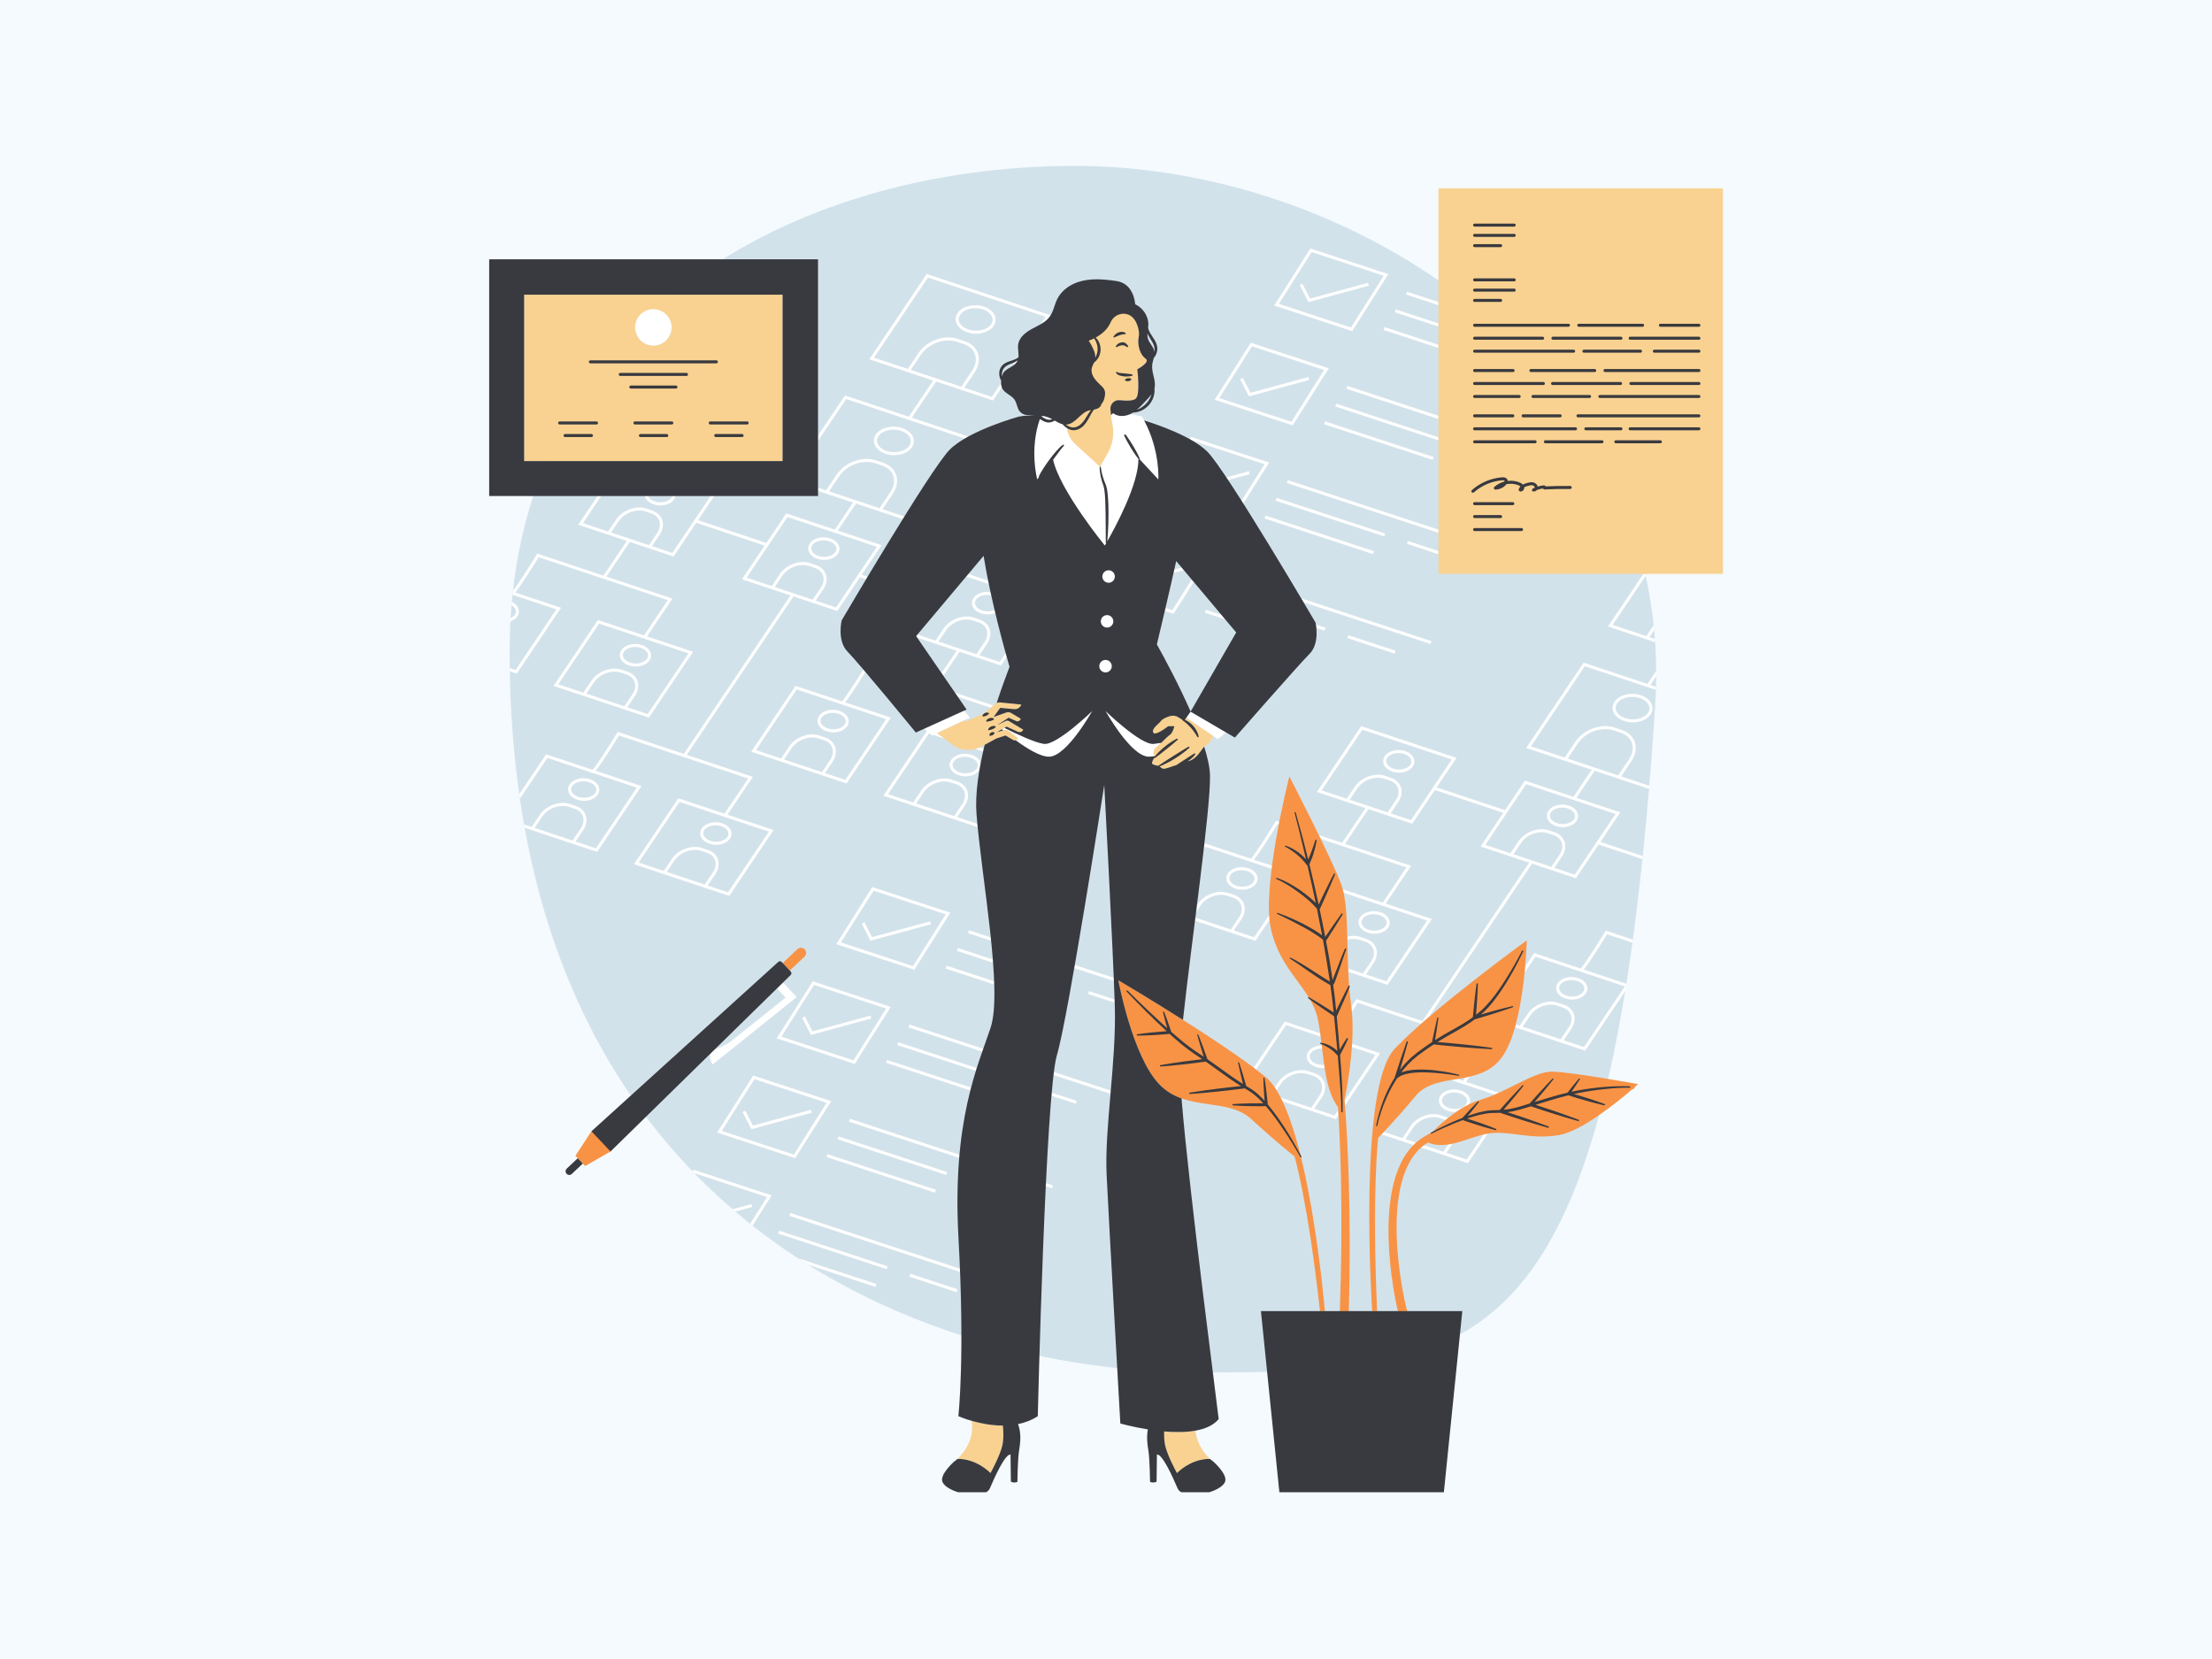 <svg xmlns="http://www.w3.org/2000/svg" xmlns:xlink="http://www.w3.org/1999/xlink" width="1024" zoomAndPan="magnify" viewBox="0 0 768 576" height="768" preserveAspectRatio="xMidYMid meet" version="1.0"><defs><clipPath id="fbcc083cee"><path d="M 176 57.602 L 576 57.602 L 576 477 L 176 477 Z M 176 57.602 " clip-rule="nonzero"/></clipPath><clipPath id="457f58785f"><path d="M 181.332 65 L 598.199 65 L 598.199 512 L 181.332 512 Z M 181.332 65 " clip-rule="nonzero"/></clipPath><clipPath id="041d2b7e59"><path d="M 169.844 77.449 L 590.836 77.449 L 590.836 518.102 L 169.844 518.102 Z M 169.844 77.449 " clip-rule="nonzero"/></clipPath></defs><rect x="-76.8" width="921.6" fill="#ffffff" y="-57.6" height="691.2" fill-opacity="1"/><rect x="-76.8" width="921.6" fill="#f4fafd" y="-57.6" height="691.2" fill-opacity="1"/><g clip-path="url(#fbcc083cee)"><path fill="#d2e2eb" d="M 574.68 244.898 C 559.711 474.965 515.055 476.508 416.441 476.508 C 317.832 476.508 176.945 420.777 176.945 226.188 C 176.945 111.34 274.617 57.598 373.23 57.598 C 471.844 57.598 582.141 130.293 574.68 244.898 " fill-opacity="1" fill-rule="nonzero"/></g><path fill="#ffffff" d="M 248.594 364.266 C 248.25 364.414 247.973 364.59 247.723 364.77 L 246.996 365.48 C 245.727 367.277 247.434 369.578 247.434 369.578 L 276.629 346.18 L 271.863 341.117 L 269.77 343.168 L 272.773 346.355 L 253.445 361.797 C 253.445 361.797 252.453 362.562 248.594 364.266 Z M 346.176 251.785 C 346.18 251.789 346.18 251.789 346.18 251.789 L 346.547 251.609 C 346.531 251.602 346.512 251.59 346.488 251.582 Z M 484.215 226.922 L 484.543 225.93 L 468.117 220.535 L 467.793 221.531 Z M 418.359 212.719 L 425.371 215.02 L 424.094 213.5 L 418.684 211.723 Z M 459.906 218.941 L 460.234 217.945 L 456.883 216.848 C 456.934 217.148 456.984 217.539 457.031 217.992 Z M 496.969 222.59 L 451.773 207.742 C 452.055 208.215 452.324 208.668 452.586 209.109 L 496.641 223.582 Z M 410.273 197.062 L 407.715 197.758 C 407.629 198.141 407.543 198.523 407.453 198.914 L 411.016 197.945 Z M 413.758 201.207 L 407.016 211.871 L 404.652 211.098 C 404.574 211.441 404.492 211.777 404.414 212.117 L 407.461 213.117 L 414.461 202.043 Z M 499.422 191.305 L 488.797 187.816 L 488.473 188.809 L 499.422 192.406 Z M 477.031 191.375 L 439.367 179.008 L 439.039 180 L 476.703 192.371 Z M 480.914 185.23 L 443.25 172.859 L 442.922 173.848 L 480.59 186.223 Z M 499.422 183.883 L 447.137 166.707 L 446.809 167.703 L 499.422 184.98 Z M 433.625 163.621 L 425.793 165.75 C 425.992 166.047 426.195 166.352 426.406 166.664 L 433.898 164.629 Z M 414.023 152.953 L 439.059 161.176 L 431.055 173.84 C 431.262 174.164 431.465 174.484 431.672 174.816 L 440.66 160.605 L 413.574 151.707 L 413.09 152.477 C 413.395 152.641 413.703 152.812 414 152.988 Z M 460.047 146.289 L 459.719 147.281 L 497.383 159.652 L 497.711 158.656 Z M 499.422 151.797 L 463.93 140.141 L 463.605 141.129 L 499.422 152.895 Z M 499.422 144.371 L 467.816 133.992 L 467.488 134.984 L 499.422 145.473 Z M 454.305 130.902 L 434.168 136.375 L 431.512 131.215 L 430.582 131.691 L 433.625 137.605 L 454.578 131.91 Z M 448.375 146.438 L 459.738 128.457 L 434.707 120.234 L 423.34 138.215 Z M 448.824 147.684 L 421.742 138.789 L 434.258 118.988 L 461.34 127.883 Z M 499.422 119.707 L 480.723 113.57 L 480.395 114.562 L 499.422 120.809 Z M 499.422 112.285 L 484.613 107.422 L 484.285 108.418 L 499.422 113.387 Z M 499.422 104.863 L 488.496 101.273 L 488.168 102.266 L 499.422 105.965 Z M 474.984 98.184 L 454.848 103.66 L 452.191 98.496 L 451.266 98.973 L 454.305 104.887 L 475.258 99.191 Z M 469.055 113.719 L 480.422 95.738 L 455.387 87.516 L 444.02 105.496 Z M 469.504 114.965 L 442.422 106.07 L 454.938 86.27 L 482.02 95.168 Z M 315.727 443.246 L 332.152 448.641 L 332.477 447.648 L 316.055 442.254 Z M 280.633 439.145 L 303.957 446.805 L 304.285 445.812 L 277.055 436.867 C 278.242 437.637 279.438 438.398 280.633 439.145 Z M 270.18 428.285 L 307.848 440.66 L 308.168 439.664 L 270.504 427.293 Z M 274.395 421.145 L 274.066 422.141 L 333.34 441.609 C 333.324 441.238 333.309 440.867 333.297 440.492 Z M 260.883 418.055 L 254.344 419.832 C 254.664 420.105 254.973 420.387 255.293 420.66 L 261.156 419.062 Z M 240.477 406.703 C 240.723 406.965 240.973 407.223 241.223 407.48 L 241.277 407.391 L 266.316 415.609 L 260.449 424.895 C 260.723 425.109 261 425.324 261.273 425.539 L 267.914 415.035 L 240.832 406.141 Z M 324.965 413.094 L 287.301 400.727 L 286.973 401.715 L 324.637 414.09 Z M 328.852 406.945 L 291.184 394.574 L 290.859 395.566 L 328.523 407.941 Z M 363.094 411.871 L 365.258 412.578 L 365.582 411.586 L 363.148 410.789 C 363.125 411.148 363.109 411.508 363.094 411.871 Z M 333.133 400.93 L 295.074 388.426 L 294.746 389.422 L 333.039 402 C 333.074 401.641 333.102 401.281 333.133 400.93 Z M 281.559 385.336 L 261.422 390.812 L 258.77 385.652 L 257.836 386.129 L 260.883 392.043 L 281.836 386.344 Z M 275.633 400.871 L 287 382.895 L 261.961 374.672 L 250.594 392.648 Z M 276.078 402.121 L 249 393.223 L 261.516 373.422 L 288.594 382.316 Z M 365.062 380.43 L 373.512 383.203 L 373.84 382.211 L 365.156 379.359 C 365.121 379.711 365.09 380.07 365.062 380.43 Z M 307.656 369 L 336.898 378.605 C 336.984 378.262 337.074 377.926 337.164 377.594 L 307.98 368.008 Z M 311.539 362.848 L 338.816 371.809 C 338.926 371.477 339.027 371.141 339.133 370.812 L 311.867 361.855 Z M 315.426 356.703 L 341.035 365.113 C 341.152 364.777 341.266 364.453 341.383 364.129 L 315.754 355.707 Z M 365.781 373.242 L 385.566 379.742 C 385.598 379.387 385.629 379.027 385.66 378.668 L 365.914 372.184 C 365.867 372.527 365.824 372.879 365.781 373.242 Z M 302.238 352.617 L 282.102 358.094 L 279.449 352.934 L 278.52 353.41 L 281.562 359.324 L 302.516 353.625 Z M 307.676 350.176 L 282.641 341.953 L 271.277 359.93 L 296.312 368.152 Z M 309.273 349.598 L 296.758 369.402 L 269.68 360.508 L 282.195 340.707 Z M 378.094 344.102 L 377.77 345.094 L 387.023 348.133 C 387.012 347.773 387 347.398 386.984 347.02 Z M 328.66 335.289 L 328.336 336.281 L 345.199 341.816 C 345.188 341.449 345.18 341.086 345.168 340.707 Z M 332.219 330.129 L 344.797 334.262 C 344.77 333.887 344.738 333.512 344.711 333.133 L 332.547 329.137 Z M 336.105 323.984 L 344.113 326.617 C 344.078 326.238 344.043 325.859 344 325.477 L 336.43 322.992 Z M 372.988 336.102 L 386.742 340.617 C 386.727 340.25 386.711 339.879 386.695 339.5 L 373.168 335.059 C 373.109 335.406 373.051 335.754 372.988 336.102 Z M 322.922 319.898 L 302.781 325.375 L 300.129 320.215 L 299.199 320.691 L 302.238 326.605 L 323.199 320.906 Z M 316.992 335.434 L 328.355 317.457 L 303.32 309.234 L 291.957 327.211 Z M 317.441 336.684 L 290.355 327.789 L 302.871 307.988 L 329.957 316.879 Z M 440.777 319.371 C 440.723 318.828 440.68 318.266 440.648 317.691 L 435.453 325.41 L 428.379 323.055 L 431.004 319.156 C 432.133 317.477 432.469 315.578 431.914 313.953 C 431.391 312.422 430.148 311.258 428.418 310.68 L 426.445 310.023 C 422.867 308.832 418.145 310.543 415.926 313.84 L 415.562 314.375 C 415.469 315.141 415.371 315.906 415.277 316.676 L 416.793 314.422 C 418.766 311.488 422.949 309.961 426.117 311.016 L 428.09 311.672 C 429.504 312.141 430.512 313.074 430.926 314.293 C 431.379 315.625 431.098 317.145 430.141 318.574 L 427.352 322.711 L 415.031 318.609 C 414.988 318.965 414.945 319.316 414.902 319.668 L 427.773 323.957 L 435.871 326.652 Z M 463.363 387.309 L 456.293 384.953 L 458.914 381.055 C 460.047 379.375 460.379 377.477 459.824 375.855 C 459.305 374.32 458.062 373.156 456.332 372.582 L 454.359 371.926 C 450.773 370.727 446.059 372.441 443.836 375.738 L 442.598 377.578 C 442.805 377.887 443.012 378.199 443.219 378.531 L 444.703 376.324 C 446.68 373.391 450.859 371.859 454.027 372.914 L 456.004 373.574 C 457.414 374.043 458.422 374.973 458.84 376.191 C 459.293 377.523 459.008 379.039 458.051 380.473 L 455.262 384.609 L 448.668 382.414 L 444.652 381.078 C 444.871 381.5 445.082 381.945 445.293 382.391 L 455.688 385.852 L 463.789 388.551 L 464.715 387.172 C 464.676 386.602 464.648 386.027 464.613 385.453 Z M 458.543 359.918 C 458.496 359.531 458.438 359.148 458.387 358.766 L 446.082 354.668 L 435.285 370.707 C 435.566 370.922 435.84 371.129 436.117 371.34 L 446.508 355.906 Z M 510.246 373.809 C 509.762 373.922 509.266 374.027 508.777 374.125 L 507.992 375.285 L 506 374.621 C 505.266 374.742 504.527 374.867 503.797 374.988 L 518.953 380.035 C 519.434 379.832 519.902 379.625 520.375 379.406 L 509.023 375.629 Z M 509.242 402.586 L 502.172 400.23 L 504.293 397.082 C 503.812 397.184 503.332 397.273 502.852 397.348 L 501.141 399.887 L 494.406 397.645 C 494.098 397.871 493.789 398.09 493.5 398.34 C 493.469 398.363 493.445 398.391 493.418 398.418 L 501.566 401.133 L 509.668 403.832 L 516.555 393.598 C 516.074 393.68 515.586 393.777 515.094 393.895 Z M 443.961 286.395 C 444.031 286.043 444.094 285.703 444.164 285.355 L 443.023 284.977 L 442.805 285.332 C 439.328 290.98 435.297 297.188 434.316 298.145 L 418.18 292.773 C 418.094 293.512 418.008 294.254 417.922 295.008 L 418.59 294.012 L 441.504 301.645 C 441.547 301.293 441.594 300.938 441.637 300.586 L 435.355 298.492 C 437.117 296.406 440.965 290.309 443.473 286.23 Z M 469.375 363.527 L 477.543 366.242 L 466.848 382.133 C 466.895 382.695 466.926 383.262 466.973 383.824 L 479.176 365.688 L 469.449 362.449 C 469.426 362.809 469.402 363.168 469.375 363.527 Z M 544.281 263.375 L 561.832 269.219 L 565.543 263.711 C 566.832 261.797 567.203 259.758 566.598 257.973 C 566.035 256.328 564.684 255.074 562.785 254.441 L 560.207 253.586 C 556.004 252.18 550.453 254.215 547.832 258.102 Z M 529.875 272.273 L 515.695 293.34 L 524.422 296.246 L 527.211 292.105 C 529.43 288.809 534.148 287.094 537.73 288.285 L 539.699 288.945 C 541.434 289.523 542.676 290.684 543.199 292.223 C 543.75 293.844 543.418 295.738 542.289 297.418 L 539.664 301.32 L 546.73 303.676 L 560.91 282.609 Z M 541.418 296.84 C 542.383 295.406 542.664 293.891 542.207 292.555 C 541.793 291.336 540.785 290.406 539.371 289.938 L 537.398 289.277 C 534.234 288.227 530.051 289.754 528.074 292.691 L 525.449 296.586 L 538.633 300.977 Z M 504.07 263.684 L 473.035 253.348 L 458.855 274.41 L 467.582 277.312 L 470.367 273.176 C 472.59 269.879 477.312 268.164 480.891 269.359 L 482.863 270.02 C 484.594 270.594 485.836 271.758 486.359 273.289 C 486.914 274.914 486.578 276.812 485.449 278.492 L 482.824 282.391 L 489.895 284.746 Z M 484.578 277.91 C 485.543 276.48 485.824 274.961 485.371 273.629 C 484.953 272.41 483.945 271.48 482.531 271.004 L 480.559 270.352 C 477.395 269.297 473.211 270.824 471.234 273.762 L 468.613 277.656 L 481.793 282.047 Z M 573.023 237.797 L 574.965 238.441 C 574.953 238.809 574.957 239.172 574.945 239.535 L 550.254 231.312 L 531.531 259.125 L 543.254 263.031 L 546.965 257.52 C 549.828 253.266 555.918 251.055 560.535 252.594 L 563.113 253.449 C 565.332 254.188 566.918 255.676 567.582 257.633 C 568.289 259.707 567.863 262.133 566.414 264.289 L 562.863 269.562 L 572.422 272.742 L 572.66 272.398 C 572.617 272.895 572.574 273.387 572.531 273.883 L 562.258 270.461 L 553.66 267.598 L 547.34 276.992 L 562.547 282.055 L 555.641 292.316 L 570.363 297.219 C 570.324 297.574 570.289 297.93 570.254 298.285 L 555.035 293.215 L 547.156 304.914 L 539.055 302.219 L 531.949 299.852 L 496.082 353.133 C 495.172 353.918 494.273 354.691 493.402 355.457 L 471.391 348.129 C 470.777 349.121 470.086 350.234 469.367 351.379 C 469.316 350.812 469.246 350.254 469.184 349.699 C 469.695 348.875 470.211 348.047 470.719 347.227 L 470.934 346.875 L 493.891 354.52 L 530.922 299.508 L 523.812 297.141 L 514.062 293.895 L 521.938 282.195 L 498.195 274.285 L 490.316 285.988 L 482.215 283.293 L 475.113 280.926 L 467.008 292.969 L 489.945 300.605 L 481.109 313.73 L 497.145 319.07 L 481.75 341.93 L 468.129 337.398 C 468.117 337.023 468.102 336.652 468.086 336.281 L 473.23 337.992 L 476.02 333.852 C 476.977 332.422 477.258 330.902 476.805 329.57 C 476.391 328.355 475.383 327.422 473.969 326.949 L 471.996 326.293 C 470.695 325.863 469.227 325.871 467.812 326.227 C 467.805 325.875 467.797 325.523 467.781 325.172 C 469.324 324.82 470.914 324.832 472.324 325.301 L 474.297 325.961 C 476.031 326.535 477.27 327.703 477.793 329.234 C 478.348 330.859 478.012 332.754 476.883 334.438 L 474.258 338.336 L 481.332 340.691 L 495.508 319.625 L 466.496 309.965 C 466.406 309.551 466.309 309.156 466.207 308.77 L 480.082 313.387 L 488.309 301.16 L 458.531 291.246 C 458.32 290.809 458.109 290.367 457.891 289.93 L 465.977 292.625 L 474.082 280.582 L 466.977 278.215 L 457.223 274.969 L 472.609 252.105 L 505.707 263.125 L 498.801 273.387 L 522.547 281.293 L 529.449 271.035 L 546.312 276.648 L 552.637 267.254 L 542.645 263.934 L 542.645 263.93 L 529.895 259.688 L 549.828 230.074 L 571.996 237.453 L 575.023 232.957 C 575.023 233.578 575.031 234.195 575.031 234.816 Z M 487.957 395.496 L 490.582 391.602 C 492.555 388.668 496.742 387.137 499.91 388.195 L 501.879 388.852 C 501.891 388.852 501.895 388.855 501.898 388.859 C 502.203 388.605 502.512 388.352 502.836 388.098 C 502.637 388.012 502.422 387.93 502.211 387.859 L 500.242 387.203 C 496.652 386.008 491.938 387.719 489.715 391.016 L 486.93 395.156 L 480.469 393.004 C 480.176 393.32 479.91 393.602 479.68 393.84 L 490.793 397.547 C 491.074 397.266 491.352 396.992 491.648 396.727 Z M 459.004 364.016 C 459.02 364.016 459.031 364.02 459.043 364.02 C 459 363.672 458.961 363.328 458.918 362.988 C 456.969 363.012 455.141 363.773 454.238 365.117 C 453.688 365.934 453.555 366.875 453.859 367.77 C 454.258 368.953 455.371 369.926 456.902 370.434 C 457.668 370.688 458.461 370.809 459.242 370.809 C 459.465 370.809 459.691 370.797 459.91 370.777 C 459.859 370.426 459.805 370.074 459.758 369.723 C 458.926 369.797 458.047 369.711 457.234 369.441 C 456.031 369.043 455.137 368.293 454.848 367.43 C 454.648 366.848 454.738 366.246 455.105 365.699 C 455.824 364.637 457.363 364.016 459.004 364.016 Z M 500.727 382.715 C 501.016 383.57 501.91 384.32 503.113 384.723 C 505.363 385.473 508.012 384.859 509.02 383.363 C 509.391 382.812 509.477 382.211 509.277 381.629 C 508.984 380.766 508.09 380.016 506.887 379.617 C 506.238 379.398 505.555 379.297 504.883 379.297 C 503.242 379.297 501.703 379.914 500.984 380.98 C 500.617 381.527 500.527 382.125 500.727 382.715 Z M 499.738 383.047 C 499.434 382.152 499.566 381.211 500.117 380.395 C 501.391 378.5 504.512 377.723 507.219 378.625 C 508.754 379.133 509.863 380.105 510.266 381.289 C 510.5 381.969 510.477 382.676 510.211 383.332 C 508.609 384.109 507.051 385.047 505.57 386.066 C 505.418 386.074 505.273 386.086 505.121 386.086 C 504.34 386.086 503.547 385.969 502.781 385.711 C 501.25 385.203 500.137 384.23 499.738 383.047 Z M 435.484 304.449 C 435.195 303.594 434.301 302.844 433.098 302.438 C 432.465 302.23 431.797 302.129 431.129 302.129 C 429.48 302.129 427.898 302.75 427.191 303.801 C 426.82 304.348 426.73 304.949 426.93 305.535 C 427.227 306.395 428.117 307.145 429.324 307.547 C 431.57 308.293 434.215 307.684 435.227 306.184 C 435.594 305.633 435.684 305.035 435.484 304.449 Z M 436.477 304.113 C 436.777 305.008 436.645 305.949 436.094 306.77 C 435.18 308.129 433.309 308.91 431.328 308.91 C 430.551 308.91 429.754 308.793 428.992 308.539 C 427.457 308.023 426.348 307.055 425.945 305.871 C 425.637 304.977 425.773 304.035 426.324 303.219 C 427.602 301.324 430.719 300.547 433.43 301.445 C 434.961 301.957 436.074 302.934 436.477 304.113 Z M 472.809 320.812 C 473.105 321.672 473.996 322.426 475.203 322.824 C 477.41 323.559 480.113 322.938 481.105 321.461 C 481.473 320.914 481.562 320.316 481.367 319.727 C 481.074 318.871 480.18 318.121 478.977 317.715 C 478.328 317.5 477.641 317.398 476.973 317.398 C 475.332 317.398 473.785 318.016 473.07 319.078 C 472.699 319.625 472.609 320.227 472.809 320.812 Z M 471.824 321.148 C 471.516 320.258 471.652 319.312 472.203 318.496 C 473.48 316.602 476.598 315.828 479.309 316.73 C 480.84 317.238 481.949 318.211 482.355 319.391 C 482.656 320.289 482.523 321.227 481.973 322.047 C 481.059 323.406 479.191 324.188 477.211 324.188 C 476.43 324.188 475.633 324.07 474.871 323.816 C 473.336 323.305 472.227 322.332 471.824 321.148 Z M 544.641 356.707 C 545.602 355.277 545.883 353.758 545.43 352.426 C 545.012 351.207 544.004 350.277 542.594 349.809 L 540.621 349.148 C 537.453 348.094 533.27 349.625 531.293 352.559 L 528.672 356.453 L 541.855 360.844 Z M 557.523 323.109 L 566.918 326.242 C 566.875 326.594 566.824 326.941 566.773 327.289 L 557.98 324.363 C 555.469 328.441 551.625 334.543 549.859 336.625 L 564.668 341.555 C 564.531 342.438 564.387 343.316 564.25 344.184 L 550.379 364.785 L 542.277 362.09 L 527.039 357.012 L 526.004 356.668 C 526.098 356.336 526.191 356 526.281 355.66 L 527.641 356.113 L 530.43 351.973 C 532.648 348.676 537.367 346.961 540.949 348.16 L 542.926 348.816 C 544.652 349.391 545.895 350.555 546.418 352.09 C 546.973 353.711 546.641 355.609 545.508 357.289 L 542.883 361.188 L 549.953 363.543 L 564.137 342.477 L 533.098 332.145 L 529.332 337.734 C 529.406 336.984 529.473 336.266 529.535 335.566 L 532.672 330.902 L 548.82 336.281 C 549.805 335.32 553.832 329.109 557.309 323.461 Z M 489.93 263.781 C 489.641 262.926 488.746 262.176 487.543 261.773 C 486.887 261.559 486.207 261.457 485.539 261.457 C 483.898 261.457 482.355 262.074 481.637 263.137 C 481.266 263.684 481.18 264.285 481.379 264.867 C 481.668 265.73 482.562 266.48 483.766 266.879 C 486.016 267.629 488.664 267.02 489.672 265.516 C 490.039 264.969 490.129 264.371 489.93 263.781 Z M 490.535 266.102 C 489.621 267.465 487.754 268.246 485.773 268.246 C 484.996 268.246 484.199 268.125 483.438 267.871 C 481.902 267.363 480.793 266.391 480.387 265.207 C 480.086 264.312 480.223 263.371 480.773 262.555 C 482.043 260.66 485.164 259.883 487.871 260.785 C 489.406 261.293 490.516 262.266 490.922 263.449 C 491.223 264.344 491.086 265.285 490.535 266.102 Z M 541.438 343.668 C 541.727 344.527 542.621 345.277 543.828 345.676 C 546.074 346.43 548.723 345.816 549.734 344.312 C 550.102 343.766 550.191 343.168 549.992 342.586 C 549.699 341.723 548.805 340.973 547.602 340.574 C 546.973 340.363 546.297 340.262 545.637 340.262 C 543.984 340.262 542.406 340.883 541.695 341.934 C 541.328 342.48 541.238 343.082 541.438 343.668 Z M 540.449 344.004 C 540.145 343.109 540.281 342.168 540.832 341.352 C 542.105 339.457 545.227 338.68 547.93 339.582 C 549.465 340.09 550.574 341.062 550.98 342.246 C 551.285 343.141 551.152 344.082 550.602 344.898 C 549.68 346.262 547.816 347.043 545.832 347.043 C 545.055 347.043 544.258 346.922 543.496 346.668 C 541.965 346.16 540.852 345.188 540.449 344.004 Z M 538.219 283.797 C 538.508 284.656 539.402 285.41 540.605 285.809 C 542.812 286.543 545.52 285.922 546.512 284.445 C 546.879 283.898 546.969 283.301 546.77 282.711 C 546.473 281.855 545.586 281.105 544.379 280.699 C 543.727 280.484 543.047 280.383 542.379 280.383 C 540.738 280.383 539.191 281 538.477 282.062 C 538.105 282.613 538.016 283.215 538.219 283.797 Z M 537.227 284.137 C 536.922 283.238 537.059 282.301 537.609 281.48 C 538.883 279.586 542 278.812 544.711 279.711 C 546.246 280.223 547.355 281.195 547.758 282.379 C 548.062 283.273 547.926 284.215 547.375 285.031 C 546.461 286.391 544.594 287.176 542.613 287.176 C 541.836 287.176 541.039 287.055 540.277 286.801 C 538.742 286.289 537.633 285.316 537.227 284.137 Z M 572.559 245.102 C 572.152 243.914 570.977 242.918 569.332 242.371 C 568.469 242.082 567.559 241.945 566.668 241.945 C 564.469 241.945 562.398 242.781 561.43 244.215 C 560.918 244.977 560.793 245.809 561.074 246.625 C 561.48 247.809 562.652 248.801 564.297 249.355 C 567.297 250.348 570.844 249.523 572.203 247.508 C 572.711 246.75 572.836 245.918 572.559 245.102 Z M 573.547 244.762 C 573.93 245.887 573.758 247.062 573.066 248.094 C 571.914 249.805 569.469 250.809 566.914 250.809 C 565.926 250.809 564.918 250.66 563.969 250.344 C 562.008 249.691 560.594 248.457 560.082 246.957 C 559.703 245.84 559.871 244.656 560.566 243.633 C 562.164 241.254 566.25 240.246 569.664 241.379 C 571.617 242.031 573.035 243.266 573.547 244.762 Z M 574.656 222.965 C 574.629 222.586 574.598 222.211 574.57 221.832 L 572.672 221.203 L 574.324 218.75 C 574.277 218.207 574.207 217.676 574.148 217.141 L 571.645 220.859 L 559.918 216.957 L 571.375 199.945 C 571.32 199.711 571.27 199.48 571.219 199.246 L 570.582 199.246 L 558.289 217.512 L 571.039 221.762 Z M 198.387 274.656 C 198.68 275.516 199.574 276.27 200.777 276.668 C 202.984 277.402 205.691 276.781 206.684 275.305 C 207.051 274.758 207.141 274.16 206.941 273.57 C 206.645 272.715 205.758 271.965 204.555 271.566 C 203.898 271.344 203.215 271.242 202.547 271.242 C 200.91 271.242 199.363 271.859 198.645 272.922 C 198.277 273.473 198.188 274.074 198.387 274.656 Z M 197.398 274.996 C 197.094 274.102 197.227 273.16 197.777 272.34 C 199.055 270.445 202.172 269.672 204.883 270.574 C 206.414 271.082 207.527 272.055 207.926 273.238 C 208.234 274.133 208.098 275.074 207.547 275.891 C 206.633 277.254 204.766 278.035 202.781 278.035 C 202.008 278.035 201.211 277.914 200.449 277.66 C 198.914 277.148 197.805 276.18 197.398 274.996 Z M 244.266 289.938 C 244.559 290.797 245.453 291.547 246.656 291.949 C 248.859 292.684 251.57 292.062 252.562 290.586 C 252.93 290.039 253.02 289.438 252.82 288.852 C 252.523 287.992 251.637 287.242 250.43 286.844 C 249.777 286.625 249.094 286.523 248.426 286.523 C 246.789 286.523 245.242 287.141 244.527 288.207 C 244.156 288.754 244.066 289.352 244.266 289.938 Z M 243.277 290.273 C 242.973 289.379 243.105 288.438 243.656 287.621 C 244.934 285.727 248.051 284.949 250.762 285.852 C 252.293 286.359 253.406 287.332 253.805 288.516 C 254.113 289.41 253.977 290.352 253.426 291.168 C 252.512 292.531 250.645 293.312 248.66 293.312 C 247.887 293.312 247.09 293.191 246.328 292.938 C 244.793 292.43 243.684 291.457 243.277 290.273 Z M 318.094 278.957 L 328.434 282.402 L 331.273 283.348 L 334.059 279.211 C 335.023 277.785 335.305 276.262 334.848 274.93 C 334.438 273.711 333.43 272.781 332.012 272.309 L 330.039 271.656 C 326.875 270.598 322.691 272.129 320.715 275.062 Z M 306.703 276.27 L 321.805 253.836 L 320.848 253.031 L 334.668 246.766 L 336.805 249.164 L 334.695 250.16 L 325.387 254.543 L 327.875 256.434 L 324.066 255.164 L 323.641 255.363 L 322.961 254.797 L 322.516 254.648 L 308.336 275.711 L 317.062 278.617 L 319.848 274.477 C 322.066 271.18 326.789 269.469 330.371 270.664 L 332.344 271.32 C 334.078 271.895 335.316 273.059 335.84 274.594 C 336.391 276.215 336.059 278.113 334.93 279.797 L 332.305 283.691 L 339.336 286.035 C 339.375 286.414 339.406 286.785 339.441 287.172 L 324.363 282.148 L 316.457 279.52 Z M 331.574 240.496 L 332.559 241.922 L 344.004 245.738 L 344.941 244.949 Z M 343.074 201.598 L 336.188 199.305 L 335.465 200.164 L 343.316 202.777 C 343.234 202.387 343.152 201.992 343.074 201.598 Z M 276.637 239.371 L 262.457 260.434 L 271.188 263.34 L 273.969 259.199 C 276.188 255.902 280.91 254.188 284.492 255.379 L 286.465 256.043 C 288.199 256.617 289.438 257.781 289.961 259.312 C 290.512 260.938 290.18 262.836 289.051 264.516 L 286.426 268.414 L 293.496 270.77 L 307.676 249.703 Z M 285.395 268.07 L 288.18 263.934 C 289.145 262.5 289.426 260.984 288.969 259.652 C 288.559 258.434 287.551 257.504 286.133 257.027 L 284.164 256.371 C 280.996 255.32 276.812 256.852 274.836 259.785 L 272.215 263.68 L 279.121 265.98 Z M 300.469 233.293 C 298.031 237.207 294.93 242.043 293.402 243.852 L 309.312 249.148 L 293.918 272.008 L 278.719 266.949 L 270.578 264.238 L 260.824 260.988 L 276.215 238.129 L 292.359 243.508 C 293.242 242.645 296.57 237.566 299.754 232.457 C 299.992 232.73 300.227 233.008 300.469 233.293 Z M 333.766 134.27 L 337.477 128.758 C 338.762 126.848 339.137 124.812 338.523 123.023 C 337.965 121.379 336.613 120.129 334.719 119.496 L 332.137 118.637 C 327.934 117.238 322.383 119.262 319.762 123.156 L 316.215 128.43 Z M 293.797 138.539 L 284.016 153.07 L 284.016 151.203 L 293.371 137.301 L 315.539 144.68 L 323.992 132.121 L 314.578 128.988 L 301.828 124.738 L 321.762 95.125 L 364.711 109.43 L 363.98 110.52 C 363.238 111.344 362.324 111.992 361.344 112.562 L 363.078 109.988 L 322.188 96.367 L 303.465 124.18 L 315.188 128.086 L 318.898 122.57 C 321.762 118.316 327.848 116.109 332.469 117.648 L 335.047 118.504 C 337.258 119.242 338.848 120.727 339.516 122.688 C 340.223 124.758 339.793 127.188 338.344 129.348 L 334.793 134.613 L 344.355 137.797 L 347.57 133.023 C 347.582 133.594 347.684 134.07 347.844 134.488 L 344.781 139.043 L 334.191 135.516 L 325.023 132.461 L 316.562 145.023 L 336.195 151.562 C 335.578 151.895 334.977 152.242 334.395 152.598 L 334.688 152.16 Z M 230.473 302.383 L 233.258 298.242 C 235.477 294.945 240.195 293.234 243.781 294.43 L 245.75 295.086 C 247.48 295.66 248.723 296.824 249.25 298.359 C 249.801 299.98 249.469 301.879 248.336 303.562 L 245.711 307.457 L 252.781 309.812 L 266.961 288.75 L 235.926 278.414 L 221.746 299.477 Z M 247.469 302.977 C 248.434 301.547 248.715 300.027 248.258 298.695 C 247.844 297.477 246.836 296.547 245.422 296.074 L 243.449 295.414 C 240.281 294.363 236.102 295.895 234.125 298.828 L 231.5 302.723 L 244.684 307.113 Z M 198.805 291.836 L 201.59 287.699 C 202.555 286.266 202.836 284.75 202.379 283.414 C 201.965 282.199 200.957 281.27 199.543 280.797 L 197.57 280.137 C 194.402 279.086 190.223 280.617 188.246 283.551 L 185.621 287.445 Z M 279.332 207.258 L 282.176 208.199 L 284.961 204.062 C 285.922 202.633 286.203 201.117 285.75 199.781 C 285.332 198.562 284.324 197.633 282.914 197.164 L 280.941 196.504 C 277.777 195.453 273.59 196.98 271.613 199.914 L 268.992 203.812 Z M 267.961 203.473 L 270.75 199.332 C 272.969 196.031 277.691 194.32 281.27 195.512 L 283.242 196.172 C 284.973 196.746 286.215 197.91 286.738 199.449 C 287.293 201.07 286.961 202.965 285.828 204.645 L 283.203 208.543 L 290.273 210.902 L 304.457 189.836 L 273.418 179.5 L 259.238 200.566 Z M 228.121 185.137 C 229.086 183.707 229.363 182.188 228.91 180.855 C 228.492 179.637 227.488 178.707 226.074 178.23 L 224.102 177.574 C 220.938 176.523 216.754 178.051 214.773 180.988 L 212.152 184.883 L 221.125 187.871 L 225.336 189.273 Z M 208.012 216.516 L 193.832 237.578 L 202.559 240.488 L 205.344 236.344 C 207.562 233.047 212.285 231.336 215.867 232.527 L 217.84 233.188 C 219.57 233.762 220.809 234.926 221.332 236.461 C 221.887 238.082 221.559 239.98 220.422 241.66 L 217.797 245.562 L 224.871 247.918 L 239.051 226.852 Z M 216.77 245.215 L 219.559 241.078 C 220.52 239.648 220.797 238.129 220.344 236.797 C 219.93 235.578 218.922 234.648 217.508 234.176 L 215.539 233.52 C 212.371 232.465 208.188 233.992 206.211 236.93 L 203.586 240.824 L 213.93 244.27 Z M 305.379 176.445 L 309.086 170.934 C 310.371 169.023 310.746 166.984 310.137 165.195 C 309.578 163.555 308.227 162.301 306.328 161.668 L 303.75 160.812 C 299.547 159.41 293.992 161.438 291.371 165.328 L 287.828 170.602 Z M 229.863 303.285 L 220.113 300.035 L 235.5 277.172 L 251.535 282.512 L 259.766 270.289 L 214.93 255.355 C 212.418 259.43 208.57 265.535 206.809 267.613 L 222.719 272.914 L 207.328 295.773 L 182.184 287.402 C 182.109 287.012 182.031 286.621 181.961 286.227 L 184.59 287.105 L 187.379 282.965 C 189.598 279.668 194.32 277.953 197.902 279.145 L 199.871 279.809 C 201.602 280.383 202.848 281.547 203.371 283.082 C 203.922 284.703 203.59 286.602 202.457 288.281 L 199.832 292.18 L 206.902 294.535 L 221.082 273.469 L 190.047 263.133 L 180.504 277.305 C 180.434 276.793 180.371 276.262 180.297 275.742 L 189.621 261.895 L 205.77 267.273 C 206.754 266.312 210.785 260.102 214.258 254.453 L 214.477 254.102 L 237.43 261.746 L 274.461 206.734 L 267.359 204.367 L 257.602 201.121 L 265.48 189.422 L 241.734 181.512 L 233.859 193.211 L 225.762 190.516 L 223.375 189.723 L 218.652 188.152 L 210.547 200.191 L 233.484 207.828 L 224.648 220.957 L 240.684 226.293 L 225.293 249.156 L 209.859 244.016 L 201.953 241.383 L 192.195 238.137 L 207.59 215.273 L 223.621 220.613 L 231.852 208.387 L 187.02 193.457 C 184.504 197.535 180.656 203.633 178.898 205.719 L 194.805 211.016 L 179.418 233.879 L 177.023 233.086 C 177.016 232.719 177.016 232.344 177.012 231.977 L 178.992 232.637 L 193.172 211.574 L 177.961 206.508 C 177.973 206.367 177.984 206.227 178 206.086 C 178.02 205.871 178.035 205.652 178.062 205.441 C 178.074 205.328 178.086 205.219 178.098 205.105 C 179.387 203.566 183.109 197.82 186.344 192.555 L 186.562 192.203 L 209.52 199.852 L 217.625 187.805 L 200.762 182.191 L 207.473 172.227 L 208.73 172.227 L 202.398 181.637 L 211.121 184.539 L 213.91 180.402 C 216.129 177.105 220.852 175.391 224.434 176.582 L 226.406 177.242 C 228.137 177.82 229.375 178.984 229.902 180.516 C 230.453 182.141 230.121 184.039 228.988 185.719 L 226.363 189.617 L 233.438 191.973 L 246.73 172.227 L 247.988 172.227 L 242.344 180.613 L 266.086 188.52 L 272.992 178.262 L 289.855 183.875 L 296.176 174.48 L 286.191 171.156 L 284.016 170.434 L 284.016 169.332 L 286.793 170.258 L 290.508 164.746 C 293.371 160.488 299.461 158.281 304.078 159.82 L 306.66 160.676 C 308.871 161.414 310.457 162.902 311.121 164.859 C 311.832 166.934 311.406 169.359 309.953 171.516 L 306.406 176.789 L 314.004 179.316 C 313.812 179.621 313.625 179.926 313.434 180.23 L 305.797 177.684 L 297.203 174.824 L 290.883 184.215 L 306.086 189.281 L 299.18 199.543 L 301.242 200.227 C 301.055 200.535 300.871 200.844 300.691 201.145 L 298.574 200.438 L 290.699 212.141 L 275.492 207.078 L 238.457 262.09 L 261.398 269.727 L 252.562 282.855 L 268.598 288.191 L 253.207 311.055 L 245.105 308.355 Z M 341.578 259.895 L 340.238 259.449 C 339.723 259.691 339.203 259.883 338.668 260.027 L 341.34 260.918 C 341.418 260.574 341.496 260.238 341.578 259.895 Z M 339.016 227.129 L 341.801 222.992 C 342.762 221.562 343.043 220.043 342.59 218.711 C 342.172 217.492 341.164 216.562 339.754 216.094 L 337.781 215.434 C 334.609 214.379 330.43 215.91 328.453 218.844 L 325.828 222.738 L 332.426 224.934 Z M 349.535 228.105 L 347.539 231.074 L 333.16 226.281 L 327.539 234.625 L 326.902 233.699 L 332.129 225.938 L 318.426 221.375 L 318.074 220.859 L 318.535 220.312 L 324.801 222.398 L 327.59 218.258 C 329.809 214.961 334.527 213.25 338.109 214.445 L 340.082 215.102 C 341.812 215.676 343.055 216.84 343.578 218.375 C 344.133 219.996 343.797 221.895 342.668 223.574 L 340.043 227.473 L 347.113 229.828 L 349.168 226.781 C 349.293 227.246 349.414 227.684 349.535 228.105 Z M 353.184 125.484 C 353.242 125.367 353.281 125.246 353.328 125.121 C 353.086 125.297 352.832 125.449 352.574 125.59 L 351.59 127.051 C 352.23 126.637 352.812 126.16 353.184 125.484 Z M 179.637 213.996 C 180.188 213.176 180.32 212.23 180.016 211.34 C 179.68 210.359 178.859 209.531 177.719 208.984 C 177.688 209.363 177.641 209.738 177.613 210.117 C 178.309 210.531 178.824 211.074 179.027 211.676 C 179.227 212.262 179.137 212.859 178.77 213.406 C 178.438 213.902 177.914 214.289 177.297 214.574 C 177.277 214.961 177.246 215.344 177.227 215.738 C 178.242 215.375 179.102 214.785 179.637 213.996 Z M 216.355 228.039 C 216.648 228.898 217.543 229.648 218.746 230.047 C 220.988 230.801 223.637 230.188 224.648 228.688 C 225.016 228.141 225.105 227.543 224.906 226.953 C 224.613 226.098 223.719 225.344 222.516 224.941 C 221.887 224.734 221.215 224.633 220.555 224.633 C 218.898 224.633 217.32 225.254 216.609 226.305 C 216.242 226.852 216.152 227.453 216.355 228.039 Z M 215.367 228.375 C 215.059 227.48 215.195 226.539 215.746 225.723 C 217.02 223.828 220.141 223.055 222.848 223.953 C 224.379 224.461 225.492 225.434 225.895 226.617 C 226.199 227.512 226.066 228.453 225.516 229.273 C 224.598 230.633 222.73 231.414 220.75 231.414 C 219.969 231.414 219.18 231.297 218.414 231.039 C 216.879 230.531 215.766 229.559 215.367 228.375 Z M 227.312 174.105 C 226.168 173.727 225.324 173.023 224.988 172.227 L 223.887 172.227 C 223.902 172.293 223.906 172.363 223.934 172.434 C 224.336 173.617 225.445 174.59 226.98 175.098 C 227.742 175.352 228.539 175.473 229.312 175.473 C 231.297 175.473 233.168 174.691 234.082 173.328 C 234.316 172.98 234.457 172.605 234.539 172.227 L 233.465 172.227 C 233.402 172.402 233.324 172.578 233.215 172.742 C 232.219 174.215 229.52 174.84 227.312 174.105 Z M 284.977 250.891 C 285.273 251.75 286.164 252.504 287.371 252.902 C 289.613 253.652 292.262 253.043 293.273 251.539 C 293.641 250.992 293.73 250.395 293.531 249.805 C 293.238 248.949 292.348 248.199 291.145 247.801 C 290.512 247.586 289.84 247.488 289.176 247.488 C 287.527 247.488 285.945 248.109 285.238 249.156 C 284.867 249.707 284.777 250.309 284.977 250.891 Z M 283.992 251.23 C 283.684 250.336 283.82 249.395 284.371 248.578 C 285.648 246.684 288.766 245.906 291.477 246.809 C 293.008 247.316 294.117 248.289 294.523 249.473 C 294.824 250.367 294.691 251.309 294.141 252.125 C 293.227 253.488 291.355 254.27 289.375 254.27 C 288.598 254.27 287.801 254.148 287.039 253.895 C 285.504 253.387 284.395 252.414 283.992 251.23 Z M 337.023 263.078 C 336.371 262.859 335.688 262.758 335.016 262.758 C 333.379 262.758 331.832 263.375 331.117 264.441 C 330.746 264.988 330.656 265.586 330.855 266.172 C 331.152 267.031 332.043 267.781 333.25 268.184 C 335.457 268.918 338.16 268.293 339.152 266.82 C 339.52 266.273 339.609 265.672 339.41 265.086 C 339.117 264.227 338.227 263.477 337.023 263.078 Z M 337.352 262.086 C 338.887 262.594 339.996 263.566 340.402 264.75 C 340.434 264.852 340.441 264.957 340.469 265.062 C 340.324 265.816 340.199 266.562 340.07 267.305 C 340.051 267.336 340.043 267.375 340.02 267.402 C 339.105 268.766 337.234 269.547 335.258 269.547 C 334.477 269.547 333.68 269.426 332.918 269.172 C 331.383 268.664 330.273 267.691 329.871 266.508 C 329.562 265.613 329.703 264.672 330.25 263.855 C 331.527 261.961 334.645 261.184 337.352 262.086 Z M 281.758 191.023 C 282.047 191.883 282.941 192.637 284.148 193.035 C 286.352 193.77 289.059 193.148 290.055 191.672 C 290.422 191.121 290.512 190.527 290.312 189.938 C 290.02 189.082 289.125 188.328 287.922 187.926 C 287.273 187.711 286.586 187.609 285.918 187.609 C 284.277 187.609 282.734 188.227 282.016 189.289 C 281.648 189.84 281.559 190.438 281.758 191.023 Z M 280.77 191.363 C 280.465 190.465 280.602 189.523 281.152 188.707 C 282.422 186.812 285.547 186.035 288.25 186.938 C 289.785 187.449 290.895 188.422 291.301 189.602 C 291.605 190.5 291.469 191.438 290.918 192.258 C 290 193.617 288.137 194.398 286.152 194.398 C 285.375 194.398 284.582 194.281 283.816 194.027 C 282.285 193.516 281.172 192.543 280.77 191.363 Z M 340.656 212.953 C 341.418 213.207 342.215 213.328 342.992 213.328 C 343.902 213.328 344.789 213.16 345.566 212.844 C 345.484 212.496 345.406 212.148 345.32 211.801 C 344.07 212.336 342.426 212.445 340.984 211.961 C 339.781 211.562 338.887 210.812 338.598 209.949 C 338.398 209.367 338.488 208.766 338.855 208.219 C 339.574 207.156 341.117 206.539 342.758 206.539 C 343.223 206.539 343.691 206.609 344.156 206.711 C 344.074 206.34 343.992 205.965 343.91 205.59 C 341.527 205.219 339.082 206.012 337.988 207.637 C 337.438 208.453 337.305 209.395 337.605 210.289 C 338.012 211.473 339.125 212.445 340.656 212.953 Z M 316.102 152.328 C 315.691 151.141 314.52 150.145 312.875 149.598 C 312.012 149.309 311.102 149.172 310.207 149.172 C 308.012 149.172 305.938 150.008 304.969 151.441 C 304.461 152.203 304.336 153.035 304.613 153.852 C 305.02 155.035 306.195 156.027 307.84 156.574 C 310.84 157.574 314.383 156.746 315.742 154.73 C 316.254 153.977 316.379 153.145 316.102 152.328 Z M 317.09 151.988 C 317.469 153.113 317.301 154.289 316.605 155.316 C 315.453 157.031 313.012 158.035 310.453 158.035 C 309.465 158.035 308.461 157.887 307.508 157.566 C 305.555 156.914 304.137 155.684 303.625 154.184 C 303.242 153.066 303.414 151.883 304.105 150.859 C 305.703 148.48 309.793 147.469 313.203 148.605 C 315.164 149.258 316.578 150.492 317.09 151.988 Z M 344.492 110.156 C 344.086 108.969 342.91 107.973 341.262 107.426 C 340.402 107.141 339.492 107 338.602 107 C 336.402 107 334.324 107.832 333.363 109.27 C 332.848 110.027 332.727 110.859 333.004 111.676 C 333.406 112.859 334.582 113.855 336.227 114.406 C 339.23 115.406 342.777 114.578 344.137 112.562 C 344.641 111.805 344.77 110.973 344.492 110.156 Z M 345.477 109.816 C 345.855 110.938 345.691 112.117 345 113.145 C 343.844 114.859 341.402 115.863 338.848 115.863 C 337.855 115.863 336.852 115.711 335.902 115.395 C 333.941 114.746 332.527 113.508 332.016 112.012 C 331.637 110.895 331.805 109.711 332.492 108.688 C 334.098 106.305 338.176 105.293 341.594 106.434 C 343.551 107.086 344.969 108.316 345.477 109.816 Z M 226.848 120.043 C 230.359 120.043 233.207 117.199 233.207 113.684 C 233.207 110.176 230.359 107.332 226.848 107.332 C 223.34 107.332 220.496 110.176 220.496 113.684 C 220.496 117.199 223.34 120.043 226.848 120.043 Z M 386.016 231.293 C 386.016 230.699 385.773 230.168 385.391 229.773 C 385 229.371 384.449 229.117 383.836 229.117 C 383.086 229.117 382.426 229.496 382.031 230.078 C 381.797 230.422 381.66 230.844 381.66 231.293 C 381.66 232.496 382.637 233.473 383.836 233.473 C 385.039 233.473 386.016 232.496 386.016 231.293 Z M 384.371 213.551 C 383.168 213.551 382.191 214.523 382.191 215.73 C 382.191 216.934 383.168 217.902 384.371 217.902 C 385.57 217.902 386.547 216.934 386.547 215.73 C 386.547 214.523 385.57 213.551 384.371 213.551 Z M 384.902 197.988 C 384.781 197.988 384.664 198 384.551 198.023 C 383.512 198.191 382.727 199.086 382.727 200.164 C 382.727 200.266 382.742 200.367 382.754 200.469 C 382.906 201.523 383.805 202.34 384.902 202.34 C 386.105 202.34 387.078 201.363 387.078 200.164 C 387.078 198.961 386.105 197.988 384.902 197.988 Z M 421.207 255.543 L 422.812 256.637 L 425.676 254.285 L 422.137 252.215 L 413.402 247.102 L 413.363 247.078 L 411.871 249.203 L 415.27 251.508 Z M 383.836 246.863 C 383.836 246.863 392.625 262.648 398.809 262.727 C 399.438 262.734 400.102 262.652 400.781 262.531 C 400.488 261.973 399.938 260.414 401.918 259.043 C 402.215 258.832 402.672 258.406 403.18 257.914 C 402.207 258.062 401.305 258.188 400.551 258.273 C 396.094 258.75 383.836 246.863 383.836 246.863 Z M 352.68 257.051 C 356.609 259.941 361.227 262.762 364.246 262.727 C 370.43 262.648 379.215 246.863 379.215 246.863 C 379.215 246.863 366.961 258.75 362.504 258.273 C 359.543 257.953 352.867 254.801 348.727 252.719 L 347.84 253.223 C 347.988 253.344 348.137 253.477 348.297 253.605 L 348.641 253.508 C 349.191 253.355 349.777 253.477 350.227 253.824 L 353.473 256.375 C 353.324 256.734 353.023 256.961 352.68 257.051 Z M 361.34 144.629 C 361.34 144.629 362.746 144.227 364.855 143.809 C 368.578 143.07 374.492 142.266 378.797 143.48 C 385.164 141.574 396.492 144.629 396.492 144.629 C 396.754 145.078 397.004 145.527 397.246 145.973 L 397.277 146.031 C 402.844 156.473 402.18 166.48 402.18 166.48 L 399.633 163.734 L 395.281 159.051 C 395.527 169.633 383.586 189.414 383.586 189.414 L 383.586 189.398 L 383.586 189.414 C 383.586 189.414 367.418 169.633 365.5 159.051 L 360.125 166.48 C 360.125 166.48 357.16 155.555 361.34 144.629 " fill-opacity="1" fill-rule="nonzero"/><path fill="#f89345" d="M 276.855 329.547 L 271.754 334.359 L 274.219 336.969 L 279.32 332.156 C 280.039 331.48 280.078 330.344 279.395 329.621 C 278.715 328.898 277.578 328.863 276.855 329.547 Z M 205.352 392.777 L 199.785 401.27 L 203.16 404.852 L 211.973 399.797 L 211.812 393.316 Z M 491.449 380.562 C 498.723 371.801 513.844 377.895 521.617 366.852 C 529.398 355.809 530.098 326.484 530.098 326.484 C 530.098 326.484 497.094 350.477 484.191 364.188 C 471.285 377.895 476.414 455.203 476.414 455.203 L 478.113 455.203 C 476.312 411.98 478.527 395.031 478.527 395.031 C 478.527 395.031 484.184 389.32 491.449 380.562 Z M 439.473 373.988 C 424.645 361.754 388.289 340.348 388.289 340.348 C 388.289 340.348 393.094 366.512 402.414 376.367 C 411.734 386.223 426.008 380.781 434.5 388.602 C 442.996 396.414 449.453 401.512 449.453 401.512 C 449.453 401.512 454.043 416.637 458.289 455.203 L 459.988 455.203 C 459.988 455.203 454.297 386.223 439.473 373.988 Z M 488.363 454.324 C 488.434 454.223 488.469 454.125 488.297 454.078 L 488.352 454.289 Z M 539.035 372.066 C 532.535 371.949 523.461 379.094 513.738 381.945 C 507.301 383.84 500.945 389.418 497.391 392.969 C 496.805 393.285 496.223 393.609 495.645 393.941 L 493.762 395.098 C 493.113 395.52 492.496 395.98 491.906 396.477 C 489.555 398.473 487.754 401.02 486.426 403.711 C 483.781 409.148 482.77 415.07 482.312 420.887 C 481.891 426.73 482.09 432.574 482.637 438.363 C 482.914 441.262 483.285 444.145 483.742 447.016 C 483.973 448.453 484.219 449.891 484.5 451.32 L 484.945 453.473 L 485.191 454.555 L 485.332 455.109 L 485.414 455.406 L 485.473 455.59 L 485.523 455.719 L 485.582 455.871 C 486.547 455.539 483.648 457.074 488.426 455.879 C 488.641 455.441 488.617 454.953 488.426 454.543 L 488.414 454.508 L 488.363 454.324 C 488.352 454.336 488.34 454.348 488.332 454.363 C 488.258 454.254 488.176 454.152 488.082 454.062 C 488.168 454.062 488.246 454.066 488.297 454.078 L 488.223 453.797 L 487.977 452.781 L 487.523 450.715 C 487.234 449.32 486.973 447.926 486.738 446.523 C 486.258 443.719 485.863 440.895 485.562 438.07 C 484.961 432.41 484.703 426.715 485.047 421.074 C 485.418 415.461 486.355 409.809 488.715 404.832 C 489.898 402.355 491.477 400.094 493.5 398.34 C 494.004 397.898 494.535 397.488 495.09 397.121 L 495.77 396.695 C 502.578 399.555 510.238 394.527 516.918 393.527 C 524.016 392.469 531.438 395.832 541.387 394.074 C 549.195 392.695 561.609 382.582 566.578 378.301 C 566.789 378.207 566.996 378.125 567.203 378.027 C 567.449 377.914 567.59 377.672 567.598 377.418 C 568.336 376.777 568.746 376.395 568.746 376.395 C 568.746 376.395 545.543 372.188 539.035 372.066 Z M 466.824 381.812 C 467.551 390.906 467.988 400.02 468.281 409.129 C 468.719 424.508 468.738 439.867 468.309 455.262 C 468.285 456.129 467.562 456.809 466.703 456.789 C 465.836 456.762 465.156 456.043 465.18 455.176 L 465.18 455.141 C 465.75 439.855 465.879 424.508 465.582 409.195 C 465.395 400.918 465.082 392.633 464.551 384.375 C 459.008 377.102 459.707 363.09 457.414 353.324 C 454.949 342.812 444.438 337.238 441.223 322.305 C 438.004 307.371 447.656 269.57 447.656 269.57 C 447.656 269.57 462.453 298.203 465.672 307.02 C 468.891 315.836 466.957 333.59 469.105 349.031 C 470.672 360.336 468.242 374.836 466.824 381.812 " fill-opacity="1" fill-rule="nonzero"/><g clip-path="url(#457f58785f)"><path fill="#f9d291" d="M 415.066 496.723 C 415.316 499.379 416.461 502.969 420.117 506.562 C 420.117 506.562 420.109 506.555 420.109 506.555 C 420.031 506.551 414.305 506.035 408.633 511.43 C 408.633 511.43 405.434 505.656 404.566 501.969 C 404.184 500.367 404.137 498.543 404.203 496.992 C 407.855 497.305 411.656 497.328 415.012 496.727 C 415.027 496.727 415.043 496.723 415.066 496.723 Z M 348.184 494.953 C 348.371 496.68 348.543 499.57 347.977 501.969 C 347.102 505.656 343.902 511.43 343.902 511.43 C 338.285 506.082 332.617 506.539 332.441 506.555 C 332.438 506.555 332.426 506.562 332.426 506.562 C 338.125 500.957 337.73 495.34 337.344 493.312 C 337.477 493.352 337.625 493.387 337.762 493.43 C 340.566 494.207 344.258 494.957 348.184 494.953 Z M 598.195 65.402 L 598.195 199.246 L 499.422 199.246 L 499.422 65.402 Z M 394.867 128.23 C 394.867 128.23 395.934 136.574 394.438 138.309 C 393.621 139.254 390.988 139.195 388.777 138.949 C 386.961 138.742 385.422 140.254 385.547 142.078 C 385.656 143.617 385.844 145.418 386.191 147.051 C 386.945 150.598 386.379 154.297 384.566 157.438 L 381.906 162.043 L 373.355 154.234 C 371.348 152.398 370.25 149.773 370.352 147.055 C 370.582 140.973 370.781 129.973 369.523 124.988 C 367.875 118.434 367.543 98.805 387.223 105.457 C 390.895 106.703 393.969 109.711 395.051 113.461 C 395.406 114.684 395.59 115.895 395.387 116.844 C 394.723 120.008 395.996 123.332 397.758 124.535 C 399.527 125.742 394.867 128.23 394.867 128.23 Z M 415.27 251.508 L 421.207 255.543 C 420.738 256.816 419.461 258.602 418.723 258.727 C 418.543 258.754 418.328 258.941 418.086 259.234 C 417.027 260.457 415.348 263.523 412.977 264.156 C 410.055 264.941 404.672 267.086 403.941 266.926 C 403.211 266.77 402.426 265.934 402.426 265.934 C 402.426 265.934 400.078 265.617 399.973 265.043 C 399.867 264.473 400.914 262.746 400.914 262.746 C 400.914 262.746 400.855 262.668 400.781 262.531 C 400.488 261.973 399.938 260.414 401.918 259.043 C 402.215 258.832 402.672 258.406 403.18 257.914 C 404.215 256.898 405.484 255.578 406.188 255.121 C 407.23 254.441 407.742 252.121 407.742 252.121 L 405.613 252.121 C 405.613 252.121 401.016 255.746 400.391 254.332 C 399.762 252.91 402.27 251.465 403.105 250.281 C 403.559 249.641 404.895 249.066 406.027 248.684 C 407.074 248.324 408.227 248.457 409.16 249.047 L 411.113 250.281 L 411.871 249.203 Z M 350.359 250.379 L 355.281 253.348 C 354.984 254.07 354.148 254.406 353.434 254.082 L 349.492 252.289 L 348.727 252.719 L 347.84 253.223 L 346.062 254.223 L 348.297 253.605 L 348.641 253.508 C 349.191 253.355 349.777 253.477 350.227 253.824 L 353.473 256.375 C 353.324 256.734 353.023 256.961 352.68 257.051 C 352.395 257.125 352.082 257.102 351.805 256.941 L 349.094 255.355 L 345.879 256.43 L 341.875 258.609 L 340.715 259.238 C 337.238 261.125 332.949 260.641 329.98 258.027 L 325.387 254.543 L 334.695 250.16 L 335.203 250.523 L 341.68 247.688 L 345.707 244.309 C 345.809 244.223 345.922 244.152 346.039 244.086 C 346.375 243.91 346.754 243.828 347.141 243.871 L 354.602 244.625 C 354.238 245.656 353.227 246.309 352.137 246.211 L 347.246 245.77 L 345.004 248.93 L 349.406 247.371 C 349.945 247.18 350.547 247.234 351.035 247.531 L 354.422 249.551 L 354.34 249.738 C 354.082 250.336 353.387 250.609 352.793 250.344 L 350.188 249.188 L 346.488 251.582 L 346.176 251.785 L 346.137 251.812 L 346.18 251.789 L 346.547 251.609 L 349.168 250.328 C 349.547 250.141 349.996 250.16 350.359 250.379 Z M 226.848 107.332 C 230.359 107.332 233.207 110.176 233.207 113.684 C 233.207 117.199 230.359 120.043 226.848 120.043 C 223.34 120.043 220.496 117.199 220.496 113.684 C 220.496 110.176 223.34 107.332 226.848 107.332 Z M 181.988 160.082 L 271.715 160.082 L 271.715 102.328 L 181.988 102.328 L 181.988 160.082 " fill-opacity="1" fill-rule="nonzero"/></g><g clip-path="url(#041d2b7e59)"><path fill="#393a3f" d="M 381.66 231.293 C 381.66 230.844 381.797 230.422 382.031 230.078 C 382.426 229.496 383.086 229.117 383.836 229.117 C 384.449 229.117 385 229.371 385.391 229.773 C 385.773 230.168 386.016 230.699 386.016 231.293 C 386.016 232.496 385.039 233.473 383.836 233.473 C 382.637 233.473 381.66 232.496 381.66 231.293 Z M 384.371 213.551 C 385.57 213.551 386.547 214.523 386.547 215.73 C 386.547 216.934 385.57 217.902 384.371 217.902 C 383.168 217.902 382.191 216.934 382.191 215.73 C 382.191 214.523 383.168 213.551 384.371 213.551 Z M 384.902 197.988 C 386.105 197.988 387.078 198.961 387.078 200.164 C 387.078 201.363 386.105 202.34 384.902 202.34 C 383.703 202.34 382.727 201.363 382.727 200.164 C 382.727 198.961 383.703 197.988 384.902 197.988 Z M 353.184 125.484 C 352.309 127.082 350.277 127.582 348.918 128.789 C 348.457 129.203 348.137 129.746 347.969 130.344 C 347.93 130.48 347.91 130.594 347.879 130.723 C 347.828 130.328 347.809 129.941 347.859 129.562 C 348 128.586 348.453 127.703 349.242 127.168 C 350.023 126.594 351.07 126.305 352.102 125.836 C 352.52 125.641 352.938 125.402 353.328 125.121 C 353.281 125.246 353.242 125.367 353.184 125.484 Z M 362.121 144.418 C 363.121 144.613 364.094 144.91 365.027 145.391 C 365.125 145.445 365.223 145.5 365.324 145.551 C 365.184 145.594 365.047 145.641 364.91 145.672 C 364.113 145.84 363.414 145.664 362.66 145.234 L 361.516 144.578 C 361.645 144.547 361.848 144.488 362.121 144.418 Z M 370.223 147.422 C 373.316 147.227 374.988 143.457 377.953 142.555 C 378.234 142.469 378.52 142.414 378.805 142.367 C 378.41 142.859 378.051 143.383 377.723 143.902 C 376.984 145.086 376.336 146.301 375.391 147.16 C 374.48 148.055 373.25 148.605 372.055 148.355 C 371.352 148.223 370.688 147.863 370.051 147.418 C 370.113 147.418 370.164 147.426 370.223 147.422 Z M 379.879 117.473 C 380.738 118.703 381.176 120.164 381.074 121.594 C 381.02 122.43 380.762 123.254 380.375 124.016 C 380.348 124.074 380.309 124.125 380.277 124.184 C 380.32 123.32 380.121 122.441 379.785 121.637 C 379.32 120.539 378.695 119.277 377.996 118.312 C 378.633 118.062 379.262 117.781 379.879 117.473 Z M 398.398 115.75 C 398.418 115.789 398.43 115.832 398.445 115.867 C 398.875 116.895 399.52 117.758 400.004 118.633 C 400.508 119.504 400.855 120.391 400.879 121.336 C 400.891 121.625 400.859 121.914 400.816 122.203 C 400.809 122.117 400.809 122.039 400.785 121.953 C 400.48 120.348 399.039 119.176 398.566 117.613 C 398.387 117.008 398.363 116.383 398.398 115.75 Z M 398.359 139.645 C 397.699 140.477 396.855 141.168 395.926 141.711 C 395.539 141.93 395.129 142.113 394.707 142.277 C 395.91 141.27 396.973 140.059 398.059 138.91 C 398.66 138.266 399.293 137.617 399.816 136.902 C 399.496 137.902 399.012 138.836 398.359 139.645 Z M 408.375 194.805 L 429.207 219.586 L 413.383 247.047 C 409.168 237.461 404.105 228.109 401.664 223.742 C 403.234 217.168 406.145 204.875 408.375 194.805 Z M 421.277 507.469 C 420.859 507.172 420.477 506.867 420.109 506.555 C 420.031 506.551 414.305 506.035 408.633 511.43 C 408.633 511.43 405.434 505.656 404.566 501.969 C 404.184 500.367 404.137 498.543 404.203 496.992 C 407.855 497.305 411.656 497.328 415.012 496.727 C 418.391 496.125 421.312 494.902 423.121 492.699 C 423.047 491.145 412.957 414.84 410.219 381.355 C 407.418 380.359 404.762 378.844 402.414 376.367 C 393.094 366.512 388.289 340.348 388.289 340.348 C 388.289 340.348 398.746 346.504 410.73 354.102 C 413.555 327.816 420.395 280.859 420.105 269.16 C 420.039 266.426 419.273 262.996 418.086 259.234 C 417.027 260.457 415.348 263.523 412.977 264.156 C 412.762 264.215 412.539 264.281 412.301 264.352 C 412.793 264.027 413.27 263.688 413.707 263.293 C 414.168 262.883 414.605 262.445 414.977 261.941 C 415.027 261.863 415.035 261.758 414.988 261.672 C 414.918 261.559 414.77 261.523 414.656 261.59 C 414.129 261.902 413.641 262.234 413.145 262.559 L 411.656 263.531 L 410.168 264.488 C 409.672 264.812 409.164 265.125 408.664 265.477 C 408.629 265.5 408.605 265.535 408.59 265.566 C 406.398 266.32 404.371 267.02 403.941 266.926 C 403.414 266.816 402.867 266.355 402.598 266.102 C 403.504 265.746 404.387 265.328 405.246 264.883 C 406.172 264.418 407.066 263.895 407.949 263.355 C 408.82 262.805 409.688 262.23 410.516 261.609 C 411.344 260.992 412.16 260.352 412.918 259.641 C 412.996 259.566 413.016 259.449 412.965 259.352 C 412.898 259.238 412.75 259.195 412.637 259.262 C 411.734 259.762 410.871 260.309 409.996 260.844 L 407.395 262.469 L 404.805 264.121 C 403.945 264.68 403.082 265.23 402.234 265.824 C 402.211 265.844 402.199 265.867 402.184 265.898 C 401.59 265.801 400.055 265.508 399.973 265.043 C 399.898 264.637 400.402 263.652 400.703 263.113 C 400.707 263.129 400.707 263.145 400.715 263.16 C 400.781 263.25 400.906 263.266 400.996 263.199 C 402.359 262.191 403.676 261.152 404.988 260.102 L 406.945 258.508 C 407.59 257.965 408.234 257.43 408.871 256.871 C 408.949 256.801 408.973 256.688 408.93 256.59 C 408.875 256.465 408.73 256.418 408.609 256.469 C 407.824 256.836 407.102 257.289 406.391 257.766 C 405.676 258.238 405 258.754 404.332 259.289 C 403.68 259.836 403.031 260.395 402.426 261 C 401.883 261.539 401.363 262.102 400.887 262.711 C 400.863 262.676 400.828 262.625 400.781 262.531 C 400.102 262.652 399.438 262.734 398.809 262.727 C 392.625 262.648 383.836 246.863 383.836 246.863 C 383.836 246.863 396.094 258.75 400.551 258.273 C 401.305 258.188 402.207 258.062 403.18 257.914 C 404.215 256.898 405.484 255.578 406.188 255.121 C 407.23 254.441 407.742 252.121 407.742 252.121 L 405.613 252.121 C 405.613 252.121 401.016 255.746 400.391 254.332 C 399.762 252.91 402.27 251.465 403.105 250.281 C 403.559 249.641 404.895 249.066 406.027 248.684 C 407.074 248.324 408.227 248.457 409.16 249.047 L 410.445 249.859 C 410.438 249.934 410.453 250.008 410.52 250.051 C 411.621 250.816 412.586 251.684 413.453 252.664 C 413.891 253.145 414.285 253.664 414.668 254.188 C 415.047 254.719 415.387 255.277 415.707 255.863 C 415.75 255.949 415.848 256.004 415.949 255.988 C 416.086 255.973 416.176 255.852 416.156 255.719 C 416.059 255.008 415.793 254.332 415.457 253.703 C 415.129 253.07 414.703 252.496 414.23 251.965 C 413.742 251.441 413.211 250.961 412.613 250.574 C 412.223 250.316 411.805 250.094 411.371 249.918 L 411.871 249.203 L 413.363 247.078 L 413.402 247.102 L 422.137 252.215 L 428.75 256.09 C 428.75 256.09 450.902 230.781 454.664 227.02 C 458.422 223.258 456.754 216.156 456.754 216.156 C 456.754 216.156 425.879 163.504 419.195 156.82 C 413.918 151.547 402.031 147.465 397.246 145.973 L 397.277 146.031 C 402.844 156.473 402.18 166.48 402.18 166.48 L 399.633 163.734 L 395.578 159.371 C 395.668 159.305 395.715 159.199 395.668 159.094 C 395.043 157.637 394.281 156.262 393.484 154.91 C 393.082 154.238 392.664 153.574 392.23 152.914 C 391.945 152.504 391.66 152.086 391.367 151.68 C 391.379 151.621 391.367 151.566 391.328 151.52 C 391.16 151.312 390.984 151.117 390.809 150.922 C 390.723 150.832 390.59 150.797 390.473 150.852 C 390.324 150.918 390.258 151.086 390.324 151.234 L 390.352 151.297 C 390.68 152.02 391.055 152.703 391.418 153.406 C 391.793 154.094 392.184 154.777 392.594 155.445 C 393.414 156.785 394.273 158.102 395.266 159.34 C 395.27 159.344 395.273 159.344 395.277 159.348 C 395.297 168.242 387.137 183.238 384.445 187.949 C 384.633 185.902 384.742 183.855 384.812 181.809 C 384.883 179.594 384.879 177.379 384.824 175.156 C 384.777 174.051 384.711 172.934 384.602 171.824 C 384.473 170.707 384.391 169.602 383.977 168.457 C 383.117 166.426 382.453 164.359 382.195 162.195 L 382.195 162.18 C 382.184 162.082 382.098 162.004 381.996 162.004 C 381.887 162.004 381.797 162.094 381.797 162.203 C 381.801 164.465 382.387 166.691 383.145 168.758 C 383.43 169.719 383.539 170.832 383.629 171.91 C 383.711 173 383.758 174.094 383.781 175.191 C 383.871 177.387 383.871 179.59 383.891 181.793 L 383.934 188.414 C 383.934 188.5 383.992 188.562 384.066 188.605 C 383.762 189.125 383.586 189.414 383.586 189.414 L 383.586 189.398 L 383.586 189.414 C 383.586 189.414 367.996 170.336 365.625 159.625 L 367.27 157.43 C 367.945 156.531 368.613 155.578 369.336 154.797 L 369.367 154.77 C 369.438 154.688 369.453 154.562 369.387 154.473 C 369.312 154.367 369.168 154.34 369.059 154.414 C 368.047 155.121 367.316 155.988 366.551 156.848 C 365.793 157.711 365.09 158.617 364.395 159.527 C 363.723 160.449 363.055 161.379 362.438 162.344 C 361.816 163.309 361.203 164.27 360.711 165.332 C 360.672 165.414 360.691 165.516 360.77 165.574 C 360.77 165.574 360.773 165.574 360.777 165.578 L 360.125 166.48 C 360.125 166.48 357.316 156.117 361.027 145.484 C 361.402 145.715 361.781 145.934 362.172 146.156 C 362.598 146.375 363.07 146.582 363.598 146.664 C 364.121 146.738 364.66 146.684 365.137 146.52 C 365.516 146.395 365.852 146.219 366.172 146.027 C 367.055 146.539 367.949 147.043 368.898 147.289 C 369.68 148.137 370.605 148.922 371.855 149.254 C 372.605 149.473 373.449 149.395 374.176 149.129 C 374.91 148.863 375.555 148.43 376.102 147.922 C 377.18 146.848 377.844 145.559 378.492 144.344 C 378.887 143.59 379.305 142.863 379.805 142.207 C 380.062 142.164 380.312 142.113 380.566 142.039 C 381.418 141.789 382.27 141.184 382.391 140.301 C 383.234 139.426 383.609 137.984 383.691 136.762 C 383.754 135.887 383.418 135.027 382.812 134.398 C 381.77 133.328 380.551 132.344 379.75 131.055 C 379.172 130.117 378.828 128.984 379.047 127.902 C 379.184 127.207 379.539 126.578 379.828 125.93 C 380.355 125.535 380.812 125.039 381.176 124.48 C 381.723 123.652 382.043 122.672 382.113 121.66 C 382.215 119.996 381.566 118.324 380.422 117.188 C 381.82 116.426 383.109 115.484 384.133 114.277 C 384.715 113.59 385.242 112.738 385.652 111.82 C 387.055 108.668 391.297 107.879 393.523 110.516 C 393.805 110.848 394.062 111.203 394.289 111.574 C 394.594 112.18 394.863 112.805 395.051 113.461 C 395.406 114.684 395.59 115.895 395.387 116.844 C 394.723 120.008 395.996 123.332 397.758 124.535 C 399.527 125.742 394.867 128.23 394.867 128.23 C 394.867 128.23 395.934 136.574 394.438 138.309 C 393.621 139.254 390.988 139.195 388.777 138.949 C 386.961 138.742 385.422 140.254 385.547 142.078 C 385.59 142.723 385.656 143.426 385.738 144.133 C 385.992 143.93 386.234 143.707 386.465 143.441 C 388.254 144.883 390.949 144.621 392.957 143.504 C 393.098 143.43 393.23 143.34 393.363 143.254 C 394.387 143.223 395.41 142.973 396.348 142.531 C 397.441 142.02 398.418 141.246 399.176 140.293 C 399.926 139.34 400.461 138.219 400.707 137.039 C 400.863 136.305 400.906 135.543 400.848 134.801 C 401.477 132.156 399.742 129.418 400.039 126.699 C 400.129 125.875 400.402 125.062 400.605 124.254 C 401.32 123.477 401.742 122.434 401.805 121.355 C 401.898 120.188 401.453 119.043 400.906 118.117 C 400.355 117.172 399.719 116.352 399.242 115.484 C 398.949 114.953 398.73 114.395 398.617 113.816 C 398.656 113.465 398.695 113.113 398.703 112.762 C 398.785 109.77 396.832 106.906 394.152 105.641 C 393.961 103.723 393.375 101.863 392.258 100.309 C 391.207 98.84 389.574 97.883 387.781 97.605 C 383.41 96.93 378.551 96.48 374.203 97.961 C 371.238 98.969 368.523 100.957 367.117 103.746 C 366.094 105.773 365.773 108.148 364.438 109.977 C 362.965 111.984 360.531 112.988 358.34 114.164 C 356.148 115.344 353.918 117.055 353.516 119.516 C 353.281 121 353.746 122.605 353.598 124.059 C 353.074 124.488 352.434 124.789 351.77 125.016 C 350.777 125.355 349.656 125.617 348.637 126.316 C 347.598 127.023 346.977 128.281 346.938 129.48 C 346.895 130.457 347.16 131.387 347.602 132.195 C 347.172 136.414 350.621 136.551 352.148 138.637 C 352.891 139.645 353.062 140.957 353.566 142.102 C 354.047 143.199 355.434 144.098 356.637 144.098 C 357.48 144.098 358.316 144.098 359.145 144.121 C 359.145 144.125 359.145 144.125 359.148 144.125 C 357.863 144.207 356.641 144.293 355.555 144.379 C 354.945 144.426 354.352 144.535 353.77 144.672 L 353.781 144.629 C 353.781 144.629 336.457 149.402 329.77 156.09 C 323.086 162.773 292.215 215.422 292.215 215.422 C 292.215 215.422 290.539 222.527 294.301 226.289 C 298.062 230.047 317.977 254.332 317.977 254.332 L 335.598 246.348 L 318.074 220.859 L 341.496 192.992 C 344.082 208.93 349.055 226.539 350.504 231.5 C 349.129 235.09 347.566 239.402 346.039 244.086 C 346.375 243.91 346.754 243.828 347.141 243.871 L 354.602 244.625 C 354.238 245.656 353.227 246.309 352.137 246.211 L 347.246 245.77 L 345.004 248.93 L 349.406 247.371 C 349.945 247.18 350.547 247.234 351.035 247.531 L 354.422 249.551 L 354.34 249.738 C 354.082 250.336 353.387 250.609 352.793 250.344 L 350.188 249.188 L 346.488 251.582 C 346.512 251.59 346.531 251.602 346.547 251.609 L 349.168 250.328 C 349.547 250.141 349.996 250.16 350.359 250.379 L 355.281 253.348 C 354.984 254.07 354.148 254.406 353.434 254.082 L 349.492 252.289 L 348.727 252.719 C 352.867 254.801 359.543 257.953 362.504 258.273 C 366.961 258.75 379.215 246.863 379.215 246.863 C 379.215 246.863 370.43 262.648 364.246 262.727 C 361.227 262.762 356.609 259.941 352.68 257.051 C 352.395 257.125 352.082 257.102 351.805 256.941 L 349.094 255.355 L 345.879 256.43 L 341.875 258.609 C 339.809 267.113 338.5 275.672 339.039 282.609 C 340.766 304.93 348.27 343.746 343.914 356.891 C 339.559 370.035 330.496 388.988 332.785 429.945 C 335.078 470.906 332.746 491.695 332.746 491.695 C 332.746 491.695 334.727 492.582 337.762 493.43 C 340.566 494.207 344.258 494.957 348.184 494.953 C 348.371 496.68 348.543 499.57 347.977 501.969 C 347.102 505.656 343.902 511.43 343.902 511.43 C 338.285 506.082 332.617 506.539 332.441 506.555 C 332.07 506.867 331.676 507.168 331.262 507.469 C 331.262 507.469 325.953 512.117 327.285 514.672 C 328.617 517.23 333.68 518.391 333.68 518.391 L 341.121 518.391 C 342.25 518.391 343.27 517.719 343.711 516.676 C 345.27 512.996 349 504.715 350.855 505.008 L 350.98 514.441 C 350.98 514.441 351.996 514.984 353.234 514.52 C 353.234 514.52 353.348 506.539 353.793 503.832 C 354.277 500.883 354.656 497.703 353.461 494.441 C 355.828 493.961 358.16 493.094 360.316 491.695 C 360.316 491.695 362.941 379.816 366.949 366.367 C 370.957 352.918 383.395 272.523 383.395 272.523 C 383.395 272.523 386.473 329.992 387.059 349.246 C 387.648 368.508 383.441 391.738 384.215 407.941 C 384.988 424.141 388.98 494.23 388.98 494.23 C 388.98 494.23 393.102 495.41 398.551 496.285 C 398.023 498.898 398.352 501.441 398.742 503.832 C 399.188 506.539 399.301 514.52 399.301 514.52 C 400.543 514.984 401.559 514.441 401.559 514.441 L 401.68 505.008 C 403.539 504.715 407.266 512.996 408.824 516.676 C 409.266 517.719 410.285 518.391 411.418 518.391 L 418.855 518.391 C 418.855 518.391 423.922 517.23 425.25 514.672 C 426.586 512.117 421.277 507.469 421.277 507.469 Z M 200.598 402.133 L 202.348 403.988 L 198.523 407.594 C 198.012 408.074 197.203 408.051 196.723 407.539 C 196.242 407.027 196.266 406.223 196.773 405.738 Z M 274.555 337.332 C 274.871 337.664 274.859 338.184 274.535 338.504 L 211.973 399.797 L 205.352 392.777 L 270.242 333.945 C 270.578 333.645 271.102 333.664 271.41 333.996 Z M 510.98 170.902 C 510.793 170.688 510.809 170.355 511.027 170.168 C 513.91 167.617 517.609 166.043 521.438 165.727 C 522.488 165.637 523.207 165.977 523.41 166.664 C 523.438 166.766 523.461 166.871 523.461 166.977 C 524.902 166.801 526.387 166.984 527.711 167.562 C 528.16 167.754 528.508 167.977 528.758 168.238 C 529.242 167.977 529.773 167.805 530.234 167.68 C 530.875 167.504 531.5 167.352 532.156 167.453 C 532.855 167.562 533.656 168.043 533.848 168.875 C 533.852 168.895 533.855 168.91 533.859 168.934 C 534.578 168.703 535.324 168.566 536.074 168.52 C 536.309 168.504 536.52 168.648 536.598 168.867 L 536.602 168.875 C 539.453 168.73 542.336 168.68 545.188 168.723 C 545.477 168.727 545.707 168.965 545.703 169.254 C 545.699 169.539 545.469 169.754 545.172 169.77 C 542.215 169.723 539.219 169.781 536.27 169.941 C 536.039 169.953 535.828 169.809 535.75 169.594 C 534.984 169.68 534.227 169.871 533.52 170.168 C 533.496 170.188 533.48 170.211 533.461 170.23 C 533.152 170.559 532.738 170.707 532.324 170.637 C 532.105 170.602 531.934 170.43 531.898 170.215 C 531.863 169.996 531.965 169.777 532.156 169.668 C 532.371 169.547 532.586 169.438 532.809 169.336 C 532.84 169.258 532.848 169.18 532.832 169.113 C 532.754 168.773 532.352 168.539 531.996 168.488 C 531.543 168.418 531.059 168.535 530.512 168.688 C 529.98 168.832 529.551 168.992 529.219 169.176 C 529.258 169.605 529.078 170.062 528.73 170.359 C 528.395 170.652 527.969 170.727 527.59 170.559 C 527.359 170.461 527.234 170.215 527.289 169.969 C 527.391 169.523 527.609 169.16 527.895 168.867 C 527.746 168.746 527.551 168.629 527.301 168.52 C 525.965 167.945 524.449 167.816 523.023 168.102 C 522.125 169.281 520.625 169.988 519.168 169.977 C 518.949 169.973 518.762 169.84 518.684 169.641 C 518.613 169.441 518.66 169.215 518.82 169.07 C 519.816 168.152 521.051 167.516 522.371 167.184 C 522.41 167.094 522.422 167.016 522.406 166.961 C 522.363 166.809 521.98 166.727 521.523 166.762 C 517.918 167.062 514.434 168.555 511.719 170.953 C 511.621 171.039 511.496 171.082 511.371 171.082 C 511.23 171.082 511.082 171.023 510.98 170.902 Z M 577.004 153.383 C 577.004 153.672 576.773 153.902 576.484 153.902 L 561.008 153.902 C 560.719 153.902 560.488 153.672 560.488 153.383 C 560.488 153.09 560.719 152.859 561.008 152.859 L 576.484 152.859 C 576.773 152.859 577.004 153.09 577.004 153.383 Z M 590.379 148.879 C 590.379 149.164 590.145 149.402 589.855 149.402 L 565.977 149.402 C 565.688 149.402 565.453 149.164 565.453 148.879 C 565.453 148.59 565.688 148.359 565.977 148.359 L 589.855 148.359 C 590.145 148.359 590.379 148.59 590.379 148.879 Z M 590.379 144.375 C 590.379 144.664 590.145 144.898 589.855 144.898 L 547.859 144.898 C 547.57 144.898 547.336 144.664 547.336 144.375 C 547.336 144.09 547.57 143.852 547.859 143.852 L 589.855 143.852 C 590.145 143.852 590.379 144.09 590.379 144.375 Z M 536.555 152.859 L 556.207 152.859 C 556.496 152.859 556.73 153.09 556.73 153.383 C 556.73 153.672 556.496 153.902 556.207 153.902 L 536.555 153.902 C 536.27 153.902 536.031 153.672 536.031 153.383 C 536.031 153.09 536.27 152.859 536.555 152.859 Z M 550.59 149.402 C 550.301 149.402 550.07 149.164 550.07 148.879 C 550.07 148.59 550.301 148.359 550.59 148.359 L 562.793 148.359 C 563.082 148.359 563.316 148.59 563.316 148.879 C 563.316 149.164 563.082 149.402 562.793 149.402 Z M 541.684 143.852 C 541.969 143.852 542.207 144.09 542.207 144.375 C 542.207 144.664 541.969 144.898 541.684 144.898 L 528.816 144.898 C 528.527 144.898 528.293 144.664 528.293 144.375 C 528.293 144.09 528.527 143.852 528.816 143.852 Z M 511.453 183.863 C 511.453 183.578 511.688 183.34 511.977 183.34 L 528.273 183.34 C 528.562 183.34 528.797 183.578 528.797 183.863 C 528.797 184.152 528.562 184.387 528.273 184.387 L 511.977 184.387 C 511.688 184.387 511.453 184.152 511.453 183.863 Z M 511.453 179.363 C 511.453 179.074 511.688 178.84 511.977 178.84 L 521.016 178.84 C 521.305 178.84 521.539 179.074 521.539 179.363 C 521.539 179.652 521.305 179.883 521.016 179.883 L 511.977 179.883 C 511.688 179.883 511.453 179.652 511.453 179.363 Z M 511.453 174.863 C 511.453 174.57 511.688 174.34 511.977 174.34 L 525.25 174.34 C 525.539 174.34 525.773 174.57 525.773 174.863 C 525.773 175.148 525.539 175.383 525.25 175.383 L 511.977 175.383 C 511.688 175.383 511.453 175.148 511.453 174.863 Z M 511.453 153.383 C 511.453 153.09 511.688 152.859 511.977 152.859 L 532.992 152.859 C 533.277 152.859 533.516 153.09 533.516 153.383 C 533.516 153.672 533.277 153.902 532.992 153.902 L 511.977 153.902 C 511.688 153.902 511.453 153.672 511.453 153.383 Z M 511.453 148.879 C 511.453 148.59 511.688 148.359 511.977 148.359 L 547.023 148.359 C 547.316 148.359 547.547 148.59 547.547 148.879 C 547.547 149.164 547.316 149.402 547.023 149.402 L 511.977 149.402 C 511.688 149.402 511.453 149.164 511.453 148.879 Z M 511.453 144.375 C 511.453 144.09 511.688 143.852 511.977 143.852 L 525.25 143.852 C 525.539 143.852 525.773 144.09 525.773 144.375 C 525.773 144.664 525.539 144.898 525.25 144.898 L 511.977 144.898 C 511.688 144.898 511.453 144.664 511.453 144.375 Z M 511.453 137.656 C 511.453 137.367 511.688 137.137 511.977 137.137 L 527.449 137.137 C 527.734 137.137 527.973 137.367 527.973 137.656 C 527.973 137.945 527.734 138.18 527.449 138.18 L 511.977 138.18 C 511.688 138.18 511.453 137.945 511.453 137.656 Z M 511.453 133.152 C 511.453 132.867 511.688 132.629 511.977 132.629 L 535.855 132.629 C 536.141 132.629 536.379 132.867 536.379 133.152 C 536.379 133.441 536.141 133.676 535.855 133.676 L 511.977 133.676 C 511.688 133.676 511.453 133.441 511.453 133.152 Z M 511.453 128.652 C 511.453 128.363 511.688 128.129 511.977 128.129 L 525.348 128.129 C 525.637 128.129 525.871 128.363 525.871 128.652 C 525.871 128.941 525.637 129.176 525.348 129.176 L 511.977 129.176 C 511.688 129.176 511.453 128.941 511.453 128.652 Z M 551.902 138.18 L 532.254 138.18 C 531.965 138.18 531.73 137.945 531.73 137.656 C 531.73 137.367 531.965 137.137 532.254 137.137 L 551.902 137.137 C 552.191 137.137 552.422 137.367 552.422 137.656 C 552.422 137.945 552.191 138.18 551.902 138.18 Z M 562.668 133.676 L 539.039 133.676 C 538.75 133.676 538.516 133.441 538.516 133.152 C 538.516 132.867 538.75 132.629 539.039 132.629 L 562.668 132.629 C 562.953 132.629 563.188 132.867 563.188 133.152 C 563.188 133.441 562.953 133.676 562.668 133.676 Z M 554.207 128.652 C 554.207 128.941 553.973 129.176 553.684 129.176 L 531.523 129.176 C 531.238 129.176 531 128.941 531 128.652 C 531 128.363 531.238 128.129 531.523 128.129 L 553.684 128.129 C 553.973 128.129 554.207 128.363 554.207 128.652 Z M 590.379 137.656 C 590.379 137.945 590.145 138.18 589.855 138.18 L 555.469 138.18 C 555.18 138.18 554.945 137.945 554.945 137.656 C 554.945 137.367 555.18 137.137 555.469 137.137 L 589.855 137.137 C 590.145 137.137 590.379 137.367 590.379 137.656 Z M 590.379 133.152 C 590.379 133.441 590.145 133.676 589.855 133.676 L 566.234 133.676 C 565.941 133.676 565.711 133.441 565.711 133.152 C 565.711 132.867 565.941 132.629 566.234 132.629 L 589.855 132.629 C 590.145 132.629 590.379 132.867 590.379 133.152 Z M 590.379 128.652 C 590.379 128.941 590.145 129.176 589.855 129.176 L 557.25 129.176 C 556.961 129.176 556.73 128.941 556.73 128.652 C 556.73 128.363 556.961 128.129 557.25 128.129 L 589.855 128.129 C 590.145 128.129 590.379 128.363 590.379 128.652 Z M 590.379 121.93 C 590.379 122.223 590.145 122.453 589.855 122.453 L 574.383 122.453 C 574.094 122.453 573.859 122.223 573.859 121.93 C 573.859 121.645 574.094 121.41 574.383 121.41 L 589.855 121.41 C 590.145 121.41 590.379 121.645 590.379 121.93 Z M 590.379 117.43 C 590.379 117.719 590.145 117.953 589.855 117.953 L 565.977 117.953 C 565.688 117.953 565.453 117.719 565.453 117.43 C 565.453 117.141 565.688 116.906 565.977 116.906 L 589.855 116.906 C 590.145 116.906 590.379 117.141 590.379 117.43 Z M 575.961 112.93 C 575.961 112.641 576.195 112.406 576.484 112.406 L 589.855 112.406 C 590.145 112.406 590.379 112.641 590.379 112.93 C 590.379 113.215 590.145 113.453 589.855 113.453 L 576.484 113.453 C 576.195 113.453 575.961 113.215 575.961 112.93 Z M 569.578 122.453 L 549.93 122.453 C 549.641 122.453 549.406 122.223 549.406 121.93 C 549.406 121.645 549.641 121.41 549.93 121.41 L 569.578 121.41 C 569.867 121.41 570.102 121.645 570.102 121.93 C 570.102 122.223 569.867 122.453 569.578 122.453 Z M 563.316 117.43 C 563.316 117.719 563.082 117.953 562.793 117.953 L 539.164 117.953 C 538.875 117.953 538.645 117.719 538.645 117.43 C 538.645 117.141 538.875 116.906 539.164 116.906 L 562.793 116.906 C 563.082 116.906 563.316 117.141 563.316 117.43 Z M 547.625 112.93 C 547.625 112.641 547.859 112.406 548.148 112.406 L 570.305 112.406 C 570.594 112.406 570.828 112.641 570.828 112.93 C 570.828 113.215 570.594 113.453 570.305 113.453 L 548.148 113.453 C 547.859 113.453 547.625 113.215 547.625 112.93 Z M 511.453 121.93 C 511.453 121.645 511.688 121.41 511.977 121.41 L 546.363 121.41 C 546.648 121.41 546.887 121.645 546.887 121.93 C 546.887 122.223 546.648 122.453 546.363 122.453 L 511.977 122.453 C 511.688 122.453 511.453 122.223 511.453 121.93 Z M 511.453 117.43 C 511.453 117.141 511.688 116.906 511.977 116.906 L 535.598 116.906 C 535.891 116.906 536.121 117.141 536.121 117.43 C 536.121 117.719 535.891 117.953 535.598 117.953 L 511.977 117.953 C 511.688 117.953 511.453 117.719 511.453 117.43 Z M 511.453 112.93 C 511.453 112.641 511.688 112.406 511.977 112.406 L 544.582 112.406 C 544.867 112.406 545.102 112.641 545.102 112.93 C 545.102 113.215 544.867 113.453 544.582 113.453 L 511.977 113.453 C 511.688 113.453 511.453 113.215 511.453 112.93 Z M 511.453 104.305 C 511.453 104.016 511.688 103.781 511.977 103.781 L 521.016 103.781 C 521.305 103.781 521.539 104.016 521.539 104.305 C 521.539 104.594 521.305 104.824 521.016 104.824 L 511.977 104.824 C 511.688 104.824 511.453 104.594 511.453 104.305 Z M 511.453 100.738 C 511.453 100.449 511.688 100.215 511.977 100.215 L 525.727 100.215 C 526.02 100.215 526.25 100.449 526.25 100.738 C 526.25 101.027 526.02 101.258 525.727 101.258 L 511.977 101.258 C 511.688 101.258 511.453 101.027 511.453 100.738 Z M 511.453 97.172 C 511.453 96.883 511.688 96.648 511.977 96.648 L 525.727 96.648 C 526.02 96.648 526.25 96.883 526.25 97.172 C 526.25 97.461 526.02 97.691 525.727 97.691 L 511.977 97.691 C 511.688 97.691 511.453 97.461 511.453 97.172 Z M 511.453 85.281 C 511.453 84.996 511.688 84.762 511.977 84.762 L 521.016 84.762 C 521.305 84.762 521.539 84.996 521.539 85.281 C 521.539 85.574 521.305 85.805 521.016 85.805 L 511.977 85.805 C 511.688 85.805 511.453 85.574 511.453 85.281 Z M 511.453 81.715 C 511.453 81.43 511.688 81.195 511.977 81.195 L 525.727 81.195 C 526.02 81.195 526.25 81.43 526.25 81.715 C 526.25 82.008 526.02 82.238 525.727 82.238 L 511.977 82.238 C 511.688 82.238 511.453 82.008 511.453 81.715 Z M 511.453 78.152 C 511.453 77.863 511.688 77.633 511.977 77.633 L 525.727 77.633 C 526.02 77.633 526.25 77.863 526.25 78.152 C 526.25 78.441 526.02 78.676 525.727 78.676 L 511.977 78.676 C 511.688 78.676 511.453 78.441 511.453 78.152 Z M 258.176 151.223 C 258.176 151.512 257.945 151.746 257.652 151.746 L 248.504 151.746 C 248.215 151.746 247.984 151.512 247.984 151.223 C 247.984 150.934 248.215 150.699 248.504 150.699 L 257.652 150.699 C 257.945 150.699 258.176 150.934 258.176 151.223 Z M 259.934 146.844 C 259.934 147.133 259.699 147.367 259.414 147.367 L 246.59 147.367 C 246.305 147.367 246.07 147.133 246.07 146.844 C 246.07 146.559 246.305 146.32 246.59 146.32 L 259.414 146.32 C 259.699 146.32 259.934 146.559 259.934 146.844 Z M 232.027 151.223 C 232.027 151.512 231.793 151.746 231.504 151.746 L 222.352 151.746 C 222.062 151.746 221.832 151.512 221.832 151.223 C 221.832 150.934 222.062 150.699 222.352 150.699 L 231.504 150.699 C 231.793 150.699 232.027 150.934 232.027 151.223 Z M 233.781 146.844 C 233.781 147.133 233.551 147.367 233.262 147.367 L 220.441 147.367 C 220.152 147.367 219.922 147.133 219.922 146.844 C 219.922 146.559 220.152 146.32 220.441 146.32 L 233.262 146.32 C 233.551 146.32 233.781 146.559 233.781 146.844 Z M 205.875 151.223 C 205.875 151.512 205.641 151.746 205.352 151.746 L 196.199 151.746 C 195.91 151.746 195.676 151.512 195.676 151.223 C 195.676 150.934 195.91 150.699 196.199 150.699 L 205.352 150.699 C 205.641 150.699 205.875 150.934 205.875 151.223 Z M 207.629 146.844 C 207.629 147.133 207.398 147.367 207.105 147.367 L 194.289 147.367 C 194 147.367 193.77 147.133 193.77 146.844 C 193.77 146.559 194 146.32 194.289 146.32 L 207.105 146.32 C 207.398 146.32 207.629 146.559 207.629 146.844 Z M 235.211 134.383 C 235.211 134.668 234.973 134.902 234.688 134.902 L 219.016 134.902 C 218.727 134.902 218.492 134.668 218.492 134.383 C 218.492 134.09 218.727 133.859 219.016 133.859 L 234.688 133.859 C 234.973 133.859 235.211 134.09 235.211 134.383 Z M 238.875 130.004 C 238.875 130.293 238.641 130.523 238.352 130.523 L 215.348 130.523 C 215.059 130.523 214.824 130.293 214.824 130.004 C 214.824 129.715 215.059 129.48 215.348 129.48 L 238.352 129.48 C 238.641 129.48 238.875 129.715 238.875 130.004 Z M 204.453 125.625 C 204.453 125.34 204.688 125.102 204.977 125.102 L 248.727 125.102 C 249.016 125.102 249.25 125.34 249.25 125.625 C 249.25 125.914 249.016 126.148 248.727 126.148 L 204.977 126.148 C 204.688 126.148 204.453 125.914 204.453 125.625 Z M 439.512 384.07 C 437.641 384.105 435.766 384.055 433.898 384.047 C 431.973 383.992 430.043 383.941 428.113 383.801 C 427.984 383.793 427.887 383.68 427.895 383.551 C 427.902 383.43 427.996 383.336 428.113 383.328 C 430.043 383.195 431.973 383.141 433.898 383.09 C 435.465 383.082 437.027 383.051 438.594 383.059 C 438.398 382.848 438.211 382.633 438.016 382.414 C 437.387 381.824 436.797 381.176 436.141 380.625 C 434.945 379.527 433.621 378.723 432.188 377.887 C 429.051 378.281 425.906 378.664 422.762 378.988 C 421.16 379.172 419.555 379.309 417.949 379.457 C 416.348 379.613 414.738 379.727 413.125 379.832 C 412.996 379.84 412.883 379.742 412.875 379.613 C 412.867 379.488 412.957 379.383 413.074 379.363 C 414.664 379.102 416.262 378.848 417.855 378.637 C 419.453 378.418 421.047 378.188 422.652 378.004 C 425.383 377.656 428.117 377.359 430.859 377.074 C 428.184 375.422 425.617 373.609 423.098 371.773 C 421.621 370.691 420.141 369.629 418.648 368.59 C 416.078 368.949 413.504 369.258 410.922 369.551 C 409.598 369.711 408.266 369.824 406.938 369.961 C 405.609 370.09 404.277 370.199 402.941 370.289 C 402.812 370.297 402.695 370.199 402.688 370.066 C 402.68 369.945 402.766 369.84 402.883 369.816 C 404.199 369.578 405.516 369.355 406.84 369.156 C 408.16 368.965 409.48 368.746 410.801 368.578 C 413 368.285 415.203 368.008 417.406 367.754 C 416.43 367.086 415.453 366.41 414.457 365.762 C 411.512 363.742 408.828 361.445 406.211 359.086 C 406.168 359.051 406.129 359.008 406.09 358.973 C 405.199 359.051 404.305 359.148 403.41 359.195 L 400.574 359.383 C 398.68 359.48 396.789 359.562 394.887 359.562 C 394.754 359.562 394.648 359.457 394.648 359.328 C 394.648 359.207 394.734 359.109 394.848 359.094 C 396.73 358.805 398.617 358.605 400.5 358.414 L 403.332 358.168 C 403.918 358.113 404.5 358.078 405.082 358.043 C 400.27 353.621 395.652 349.004 391.16 344.266 C 391.07 344.172 391.074 344.02 391.168 343.93 C 391.262 343.84 391.41 343.844 391.5 343.934 C 393.984 346.414 396.512 348.863 399.07 351.273 C 401.109 353.211 403.176 355.121 405.266 356.992 C 405.078 356.348 404.879 355.703 404.707 355.051 C 404.379 353.859 404.07 352.66 403.793 351.453 C 403.77 351.344 403.836 351.238 403.945 351.211 C 404.043 351.191 404.137 351.242 404.176 351.332 C 404.641 352.484 405.07 353.645 405.48 354.809 C 405.895 355.945 406.281 357.09 406.652 358.238 C 406.707 358.289 406.766 358.344 406.82 358.398 C 409.469 360.688 412.137 362.992 415.008 364.926 C 415.992 365.562 416.957 366.223 417.93 366.879 C 417.141 364.398 416.391 361.906 415.699 359.391 C 415.668 359.285 415.734 359.176 415.84 359.148 C 415.938 359.117 416.039 359.172 416.078 359.266 C 417.188 362.066 418.23 364.895 419.211 367.738 C 420.727 368.781 422.227 369.848 423.707 370.934 C 426.281 372.824 428.871 374.68 431.566 376.355 C 430.969 373.922 430.375 371.488 429.852 369.031 C 429.828 368.926 429.898 368.82 430.004 368.793 C 430.105 368.773 430.203 368.836 430.238 368.93 C 431.117 371.621 431.918 374.336 432.703 377.059 C 434.086 377.875 435.559 378.785 436.77 379.914 C 437.449 380.496 438.051 381.156 438.688 381.777 C 438.809 381.922 438.938 382.059 439.062 382.203 C 438.973 381.133 438.887 380.066 438.84 378.992 C 438.742 377.453 438.668 375.906 438.641 374.359 C 438.641 374.25 438.727 374.16 438.836 374.156 C 438.938 374.156 439.023 374.23 439.035 374.324 C 439.289 375.855 439.492 377.383 439.68 378.918 C 439.883 380.438 440.016 381.961 440.176 383.484 C 440.262 383.586 440.352 383.684 440.438 383.785 C 444.922 389.277 448.57 395.348 451.852 401.578 C 451.906 401.676 451.867 401.793 451.77 401.848 C 451.672 401.895 451.555 401.859 451.5 401.762 C 449.793 398.699 447.949 395.707 446.004 392.789 C 444.07 389.867 442.031 387.008 439.766 384.355 C 439.684 384.258 439.594 384.172 439.512 384.07 Z M 566.051 377.414 C 566.043 377.539 565.938 377.641 565.812 377.641 L 565.801 377.641 C 562.855 377.617 559.887 377.828 556.949 378.148 C 554.004 378.453 551.078 378.895 548.18 379.477 C 547.605 379.59 547.031 379.719 546.461 379.844 L 547.805 380.227 L 550.926 381.191 C 551.973 381.5 553 381.863 554.031 382.207 C 555.066 382.551 556.094 382.926 557.113 383.312 C 557.234 383.359 557.297 383.496 557.25 383.617 C 557.211 383.73 557.094 383.789 556.977 383.766 C 555.914 383.523 554.848 383.277 553.801 382.996 C 552.742 382.711 551.684 382.449 550.645 382.133 L 547.504 381.223 L 544.539 380.293 C 540.711 381.23 536.93 382.402 533.152 383.59 C 535.391 384.312 537.625 385.066 539.859 385.809 C 542.621 386.77 545.379 387.738 548.109 388.781 C 548.234 388.828 548.293 388.965 548.246 389.086 C 548.203 389.207 548.078 389.262 547.965 389.234 C 545.145 388.457 542.348 387.602 539.559 386.734 C 536.871 385.867 534.18 385.023 531.512 384.105 C 531.363 384.148 531.215 384.199 531.07 384.242 C 528.586 385.008 526.039 385.805 523.398 386.148 C 525.402 386.805 527.402 387.477 529.406 388.145 C 532.168 389.098 534.922 390.066 537.656 391.113 C 537.777 391.16 537.84 391.297 537.789 391.422 C 537.746 391.535 537.625 391.598 537.504 391.562 C 534.684 390.789 531.891 389.934 529.102 389.066 C 526.336 388.172 523.562 387.305 520.816 386.355 C 519.805 386.391 518.793 386.387 517.828 386.434 C 516.395 386.496 514.949 386.789 513.527 387.125 C 512.129 387.473 510.742 387.895 509.367 388.359 C 510.871 388.844 512.367 389.348 513.863 389.855 C 515.715 390.512 517.566 391.18 519.391 391.93 C 519.512 391.984 519.57 392.125 519.52 392.242 C 519.477 392.352 519.359 392.414 519.242 392.379 C 517.332 391.902 515.441 391.348 513.555 390.777 C 511.684 390.176 509.801 389.602 507.945 388.945 L 507.93 388.941 C 507.902 388.934 507.887 388.91 507.867 388.898 C 506.953 389.238 506.047 389.582 505.145 389.945 C 502.398 391.051 499.691 392.266 497.043 393.594 C 496.941 393.645 496.824 393.609 496.773 393.512 C 496.719 393.418 496.758 393.293 496.852 393.242 C 500.383 391.344 503.996 389.574 507.746 388.129 C 508.609 387.156 509.48 386.191 510.379 385.246 C 511.273 384.289 512.188 383.352 513.121 382.426 C 513.199 382.352 513.328 382.352 513.41 382.426 C 513.477 382.5 513.48 382.609 513.426 382.688 C 512.633 383.742 511.824 384.77 510.992 385.781 C 510.539 386.344 510.07 386.891 509.605 387.438 C 510.824 387.016 512.059 386.613 513.312 386.266 C 514.766 385.898 516.246 385.559 517.781 385.492 C 518.777 385.43 519.734 385.43 520.684 385.395 C 521.953 383.961 523.223 382.539 524.523 381.137 C 525.855 379.676 527.211 378.234 528.586 376.812 C 528.66 376.73 528.789 376.73 528.867 376.805 C 528.941 376.879 528.949 376.992 528.883 377.074 C 527.66 378.629 526.406 380.16 525.137 381.672 C 524.125 382.902 523.094 384.102 522.055 385.305 C 522.109 385.297 522.16 385.297 522.215 385.293 C 525.121 385.043 527.926 384.141 530.758 383.246 C 530.859 383.215 530.961 383.188 531.059 383.152 C 532.352 381.691 533.648 380.234 534.98 378.809 C 536.309 377.344 537.664 375.902 539.039 374.477 C 539.117 374.402 539.242 374.398 539.32 374.473 C 539.398 374.547 539.402 374.66 539.336 374.742 C 538.113 376.293 536.863 377.828 535.59 379.344 C 534.68 380.445 533.746 381.527 532.816 382.609 C 534.973 381.945 537.133 381.289 539.301 380.668 C 540.938 380.199 542.586 379.758 544.246 379.363 C 544.859 378.555 545.508 377.77 546.137 376.973 C 546.805 376.133 547.496 375.309 548.195 374.492 C 548.27 374.41 548.395 374.402 548.477 374.469 C 548.555 374.535 548.57 374.645 548.52 374.727 C 547.941 375.637 547.355 376.539 546.746 377.426 C 546.371 377.965 546.004 378.508 545.633 379.043 C 546.422 378.875 547.211 378.715 548.004 378.57 C 553.879 377.504 559.848 376.957 565.82 377.168 C 565.949 377.172 566.055 377.281 566.051 377.414 Z M 477.785 390.809 C 478.949 384.898 481.059 379.141 484.301 374.027 C 484.297 373.969 484.293 373.91 484.309 373.855 C 485.59 369.77 486.949 365.711 488.371 361.672 C 488.414 361.547 488.555 361.48 488.672 361.527 C 488.789 361.566 488.855 361.695 488.824 361.812 C 487.949 365.043 487.023 368.254 486.059 371.461 C 486.441 370.957 486.84 370.473 487.242 369.984 C 487.77 369.305 488.398 368.707 489.004 368.094 C 489.586 367.457 490.266 366.918 490.93 366.363 C 491.578 365.785 492.27 365.289 492.953 364.777 C 494.34 363.75 495.75 362.758 497.191 361.805 C 497.766 358.992 498.352 356.184 499.02 353.391 C 499.043 353.285 499.152 353.219 499.262 353.242 C 499.359 353.266 499.426 353.359 499.41 353.465 C 499.07 356.027 498.66 358.582 498.242 361.125 C 499.312 360.441 500.391 359.77 501.488 359.129 C 504.438 357.406 507.477 355.887 510.238 353.988 C 510.629 353.719 511.004 353.426 511.383 353.145 C 511.566 351.254 511.715 349.363 511.934 347.473 C 512.148 345.504 512.371 343.539 512.652 341.582 C 512.672 341.449 512.793 341.359 512.918 341.375 C 513.043 341.391 513.129 341.5 513.121 341.621 C 513.066 343.602 512.957 345.574 512.828 347.551 C 512.742 349.145 512.609 350.734 512.48 352.324 C 513.07 351.859 513.648 351.387 514.207 350.895 C 515.445 349.789 516.578 348.551 517.652 347.258 C 519.801 344.664 521.668 341.832 523.445 338.961 C 525.234 336.082 526.902 333.125 528.438 330.109 L 528.441 330.105 C 528.504 329.988 528.645 329.941 528.762 330.004 C 528.875 330.062 528.922 330.199 528.867 330.312 C 525.914 336.449 522.609 342.441 518.371 347.84 C 517.297 349.18 516.152 350.469 514.855 351.625 C 514.617 351.84 514.367 352.035 514.121 352.238 C 514.438 352.148 514.754 352.062 515.066 351.973 L 518.406 351.035 C 520.645 350.438 522.879 349.844 525.137 349.324 C 525.246 349.301 525.352 349.367 525.379 349.477 C 525.402 349.574 525.344 349.676 525.25 349.707 C 523.07 350.492 520.867 351.203 518.664 351.91 L 515.348 352.926 C 514.242 353.254 513.141 353.613 512.023 353.922 L 512.008 353.926 C 512.004 353.926 512.004 353.926 512 353.926 C 511.605 354.223 511.215 354.527 510.805 354.809 C 507.973 356.773 504.926 358.32 502.016 360.027 C 501.031 360.598 500.066 361.184 499.102 361.789 C 502 362.031 504.895 362.281 507.785 362.586 C 511.16 362.922 514.535 363.32 517.898 363.793 C 518.027 363.809 518.117 363.93 518.098 364.055 C 518.082 364.18 517.977 364.27 517.852 364.262 C 514.461 364.102 511.074 363.867 507.691 363.57 C 504.387 363.305 501.086 362.969 497.785 362.625 C 496.344 363.566 494.922 364.547 493.531 365.566 C 492.852 366.066 492.156 366.562 491.535 367.105 C 490.895 367.641 490.234 368.152 489.664 368.766 C 489.074 369.355 488.469 369.934 487.945 370.59 C 487.445 371.172 486.934 371.754 486.484 372.375 C 486.664 372.305 486.844 372.23 487.023 372.168 C 487.945 371.848 488.883 371.652 489.828 371.539 C 491.715 371.305 493.598 371.305 495.465 371.395 C 497.336 371.488 499.188 371.727 501.027 372.004 C 502.867 372.297 504.691 372.664 506.496 373.129 C 506.602 373.156 506.668 373.266 506.641 373.371 C 506.613 373.469 506.512 373.535 506.41 373.52 C 502.77 372.918 499.094 372.465 495.426 372.34 C 493.594 372.277 491.758 372.309 489.965 372.559 C 488.203 372.812 486.371 373.25 485.125 374.363 L 485.117 374.375 C 485.094 374.398 485.07 374.402 485.043 374.418 C 483.617 376.578 482.395 378.891 481.352 381.277 C 479.988 384.359 478.902 387.59 478.176 390.879 L 478.176 390.891 C 478.152 390.996 478.047 391.066 477.938 391.043 C 477.828 391.016 477.766 390.914 477.785 390.809 Z M 456.137 296.078 C 455.734 297.445 455.191 298.766 454.621 300.07 C 455.23 302.574 455.824 305.078 456.395 307.59 C 456.887 309.754 457.371 311.926 457.844 314.098 C 458.602 312.477 459.355 310.855 460.152 309.254 C 461.098 307.293 462.07 305.344 463.074 303.41 C 463.137 303.297 463.277 303.246 463.391 303.309 C 463.504 303.363 463.547 303.496 463.504 303.605 C 462.684 305.625 461.824 307.625 460.945 309.617 C 460.086 311.617 459.172 313.59 458.27 315.57 C 458.246 315.625 458.215 315.66 458.176 315.699 C 458.859 318.887 459.508 322.082 460.125 325.285 C 461.953 322.57 463.824 319.883 465.75 317.23 C 465.828 317.129 465.977 317.105 466.082 317.184 C 466.184 317.254 466.207 317.391 466.148 317.492 C 464.32 320.543 462.434 323.551 460.484 326.523 C 460.457 326.562 460.422 326.594 460.391 326.621 C 460.812 328.887 461.227 331.152 461.617 333.426 L 462.613 339.945 C 462.625 340.051 462.641 340.156 462.656 340.262 L 462.801 339.91 L 464.156 336.414 C 465.051 334.074 465.922 331.727 466.957 329.426 C 467.012 329.305 467.152 329.25 467.27 329.305 C 467.383 329.355 467.438 329.484 467.395 329.598 L 467.391 329.609 C 466.543 331.945 465.789 334.34 464.961 336.707 C 464.547 337.891 464.148 339.078 463.703 340.258 L 463.355 341.148 C 463.293 341.285 463.246 341.449 463.102 341.66 C 463.062 341.738 462.973 341.824 462.875 341.898 C 463.078 343.43 463.281 344.953 463.453 346.484 C 463.617 347.965 463.758 349.445 463.906 350.922 L 464.43 349.824 C 464.832 348.984 465.215 348.133 465.641 347.301 C 466.465 345.633 467.301 343.969 468.199 342.328 L 468.207 342.316 C 468.27 342.199 468.41 342.16 468.527 342.223 C 468.633 342.277 468.676 342.406 468.637 342.516 C 467.961 344.254 467.227 345.961 466.484 347.672 C 466.125 348.531 465.727 349.371 465.344 350.223 L 464.188 352.766 L 464.18 352.777 C 464.164 352.816 464.137 352.848 464.109 352.879 C 464.324 355.121 464.52 357.363 464.711 359.609 C 464.844 361.234 464.98 362.855 465.113 364.48 C 465.898 363.121 466.707 361.773 467.594 360.477 C 467.672 360.367 467.82 360.344 467.926 360.418 C 468.023 360.48 468.055 360.605 468.012 360.707 C 467.195 362.625 466.25 364.469 465.266 366.289 C 465.793 372.812 466.242 379.344 466.156 385.945 C 466.156 386.074 466.043 386.184 465.918 386.176 C 465.789 386.176 465.68 386.07 465.684 385.941 L 465.684 385.898 C 465.719 381.566 465.309 377.16 464.98 372.797 C 464.82 370.707 464.648 368.613 464.469 366.523 C 464.438 366.5 464.402 366.48 464.379 366.453 L 464.375 366.445 C 463.605 365.539 462.703 364.738 461.711 364.066 C 460.719 363.379 459.621 362.848 458.469 362.426 C 458.363 362.383 458.312 362.27 458.348 362.168 C 458.383 362.078 458.473 362.023 458.566 362.035 C 459.828 362.203 461.062 362.656 462.188 363.289 C 462.965 363.73 463.68 364.27 464.324 364.887 C 464.172 363.152 464.016 361.422 463.852 359.688 C 463.641 357.402 463.422 355.117 463.188 352.836 C 461.715 351.84 460.23 350.863 458.77 349.848 C 457.234 348.781 455.699 347.707 454.207 346.57 C 454.117 346.504 454.102 346.379 454.164 346.293 C 454.227 346.211 454.336 346.191 454.422 346.234 C 456.059 347.156 457.66 348.129 459.254 349.113 C 460.527 349.898 461.785 350.703 463.047 351.512 C 462.875 349.871 462.703 348.234 462.504 346.598 C 462.324 345.066 462.105 343.535 461.891 342.004 C 461.789 341.965 461.703 341.914 461.625 341.879 L 461.215 341.641 L 460.395 341.168 C 458.199 339.91 456.152 338.441 454.074 337.047 C 452.031 335.602 449.98 334.188 447.879 332.828 C 447.785 332.77 447.758 332.645 447.816 332.555 C 447.875 332.465 447.984 332.441 448.074 332.48 C 450.34 333.59 452.477 334.934 454.594 336.266 C 456.688 337.656 458.793 338.992 460.91 340.293 L 461.711 340.773 C 461.715 340.773 461.715 340.773 461.719 340.773 C 461.688 340.543 461.652 340.32 461.621 340.086 L 460.59 333.598 C 460.191 331.148 459.766 328.711 459.32 326.27 C 458.289 325.406 457.137 324.641 455.977 323.906 C 454.656 323.074 453.293 322.301 451.91 321.562 C 449.148 320.07 446.324 318.68 443.48 317.312 C 443.379 317.27 443.34 317.145 443.387 317.047 C 443.43 316.953 443.539 316.914 443.633 316.945 C 445.125 317.484 446.594 318.07 448.043 318.703 C 449.488 319.344 450.938 319.988 452.352 320.715 C 454.648 321.914 456.945 323.148 459.039 324.754 C 458.461 321.656 457.859 318.562 457.227 315.477 C 456.336 314.441 455.336 313.477 454.301 312.555 C 453.188 311.574 452.016 310.652 450.812 309.777 C 449.617 308.891 448.383 308.047 447.109 307.273 C 445.84 306.496 444.539 305.773 443.168 305.203 C 443.066 305.16 443.016 305.043 443.055 304.941 C 443.094 304.848 443.207 304.797 443.301 304.82 C 444.766 305.266 446.141 305.926 447.477 306.637 C 448.809 307.367 450.098 308.164 451.355 309.016 C 452.594 309.887 453.801 310.809 454.961 311.793 C 455.602 312.336 456.223 312.902 456.816 313.5 C 456.418 311.586 456.012 309.68 455.594 307.77 C 455.059 305.324 454.5 302.883 453.934 300.449 C 453.926 300.441 453.914 300.449 453.906 300.441 C 453.828 300.406 453.758 300.352 453.707 300.289 L 453.695 300.273 C 453.191 299.633 452.688 298.992 452.121 298.402 C 451.559 297.809 450.953 297.262 450.328 296.73 C 449.082 295.668 447.703 294.762 446.242 293.973 C 446.145 293.922 446.105 293.801 446.16 293.703 C 446.207 293.617 446.312 293.574 446.398 293.609 C 448.008 294.164 449.52 295.004 450.895 296.02 C 451.582 296.531 452.219 297.109 452.832 297.711 C 453.039 297.922 453.234 298.141 453.441 298.359 C 453.172 297.219 452.906 296.082 452.633 294.945 C 451.633 290.676 450.586 286.41 449.477 282.172 C 449.449 282.059 449.516 281.953 449.617 281.926 C 449.723 281.898 449.832 281.957 449.859 282.059 C 451.418 287.492 452.859 292.945 454.215 298.43 C 454.586 297.559 454.938 296.672 455.285 295.789 C 455.785 294.449 456.238 293.086 456.68 291.711 C 456.715 291.59 456.852 291.52 456.977 291.559 C 457.086 291.594 457.156 291.707 457.141 291.82 C 456.918 293.262 456.57 294.684 456.137 296.078 Z M 437.789 455.203 L 507.711 455.203 L 501.277 518.391 L 444.227 518.391 Z M 343.203 247.492 C 343.336 247.551 343.395 247.699 343.332 247.832 C 343.32 247.855 343.305 247.879 343.285 247.898 L 343.223 247.961 C 343.098 248.098 342.965 248.188 342.824 248.281 C 342.691 248.383 342.539 248.449 342.395 248.516 C 342.086 248.645 341.777 248.738 341.406 248.766 L 341.344 248.77 C 341.223 248.777 341.117 248.688 341.102 248.566 C 341.102 248.543 341.109 248.516 341.113 248.496 C 341.172 248.242 341.316 248.074 341.461 247.922 C 341.605 247.766 341.781 247.664 341.957 247.57 C 342.141 247.488 342.328 247.418 342.539 247.402 C 342.746 247.387 342.969 247.383 343.203 247.492 Z M 344.973 249.414 C 345.102 249.484 345.152 249.648 345.082 249.777 C 345.059 249.824 345.023 249.855 344.988 249.879 L 344.977 249.887 C 344.773 250.012 344.582 250.086 344.398 250.156 C 344.207 250.234 344.023 250.285 343.84 250.34 C 343.652 250.387 343.465 250.438 343.266 250.465 C 343.066 250.5 342.863 250.535 342.621 250.535 L 342.609 250.535 C 342.484 250.543 342.379 250.438 342.379 250.312 C 342.379 250.273 342.391 250.234 342.41 250.199 C 342.531 249.973 342.711 249.805 342.902 249.66 C 343.098 249.512 343.32 249.414 343.547 249.336 C 343.781 249.273 344.016 249.227 344.262 249.242 C 344.504 249.254 344.742 249.293 344.973 249.414 Z M 344.598 254.184 C 344.777 254.172 344.961 254.18 345.141 254.273 C 345.285 254.352 345.34 254.531 345.266 254.676 C 345.258 254.691 345.25 254.703 345.238 254.715 L 345.223 254.742 C 345.105 254.887 345.004 254.973 344.898 255.059 C 344.801 255.148 344.695 255.199 344.59 255.262 C 344.473 255.309 344.363 255.363 344.23 255.395 C 344.094 255.426 343.957 255.461 343.766 255.469 L 343.746 255.469 C 343.609 255.473 343.492 255.363 343.488 255.223 C 343.488 255.211 343.488 255.195 343.488 255.184 C 343.512 254.98 343.598 254.824 343.703 254.684 C 343.805 254.535 343.949 254.434 344.094 254.34 C 344.25 254.262 344.418 254.191 344.598 254.184 Z M 345.598 252.605 C 345.414 252.754 345.234 252.848 345.055 252.945 C 344.883 253.047 344.703 253.117 344.527 253.195 C 344.348 253.258 344.168 253.332 343.973 253.383 C 343.777 253.438 343.582 253.496 343.34 253.523 L 343.328 253.523 C 343.199 253.535 343.09 253.445 343.074 253.32 C 343.07 253.285 343.078 253.242 343.09 253.211 C 343.188 252.969 343.348 252.785 343.523 252.621 C 343.699 252.449 343.906 252.332 344.117 252.23 C 344.34 252.141 344.566 252.066 344.809 252.055 C 345.051 252.035 345.289 252.043 345.531 252.137 C 345.668 252.191 345.742 252.344 345.688 252.484 C 345.668 252.527 345.641 252.566 345.609 252.594 Z M 392.102 131.305 C 392.273 131.328 392.445 131.363 392.629 131.465 C 392.77 131.543 392.82 131.723 392.738 131.863 C 392.727 131.891 392.711 131.914 392.691 131.934 C 392.539 132.078 392.379 132.152 392.223 132.223 C 392.062 132.297 391.898 132.32 391.73 132.344 C 391.57 132.359 391.402 132.371 391.23 132.328 C 391.055 132.305 390.883 132.262 390.699 132.156 C 390.582 132.09 390.539 131.934 390.605 131.816 C 390.617 131.793 390.633 131.777 390.648 131.762 C 390.797 131.613 390.953 131.527 391.113 131.457 C 391.27 131.379 391.434 131.344 391.598 131.312 C 391.766 131.293 391.934 131.277 392.102 131.305 Z M 393.086 130.461 C 392.617 130.609 392.133 130.672 391.645 130.703 C 391.16 130.742 390.672 130.719 390.191 130.668 C 389.699 130.602 389.238 130.531 388.746 130.367 C 388.273 130.211 387.684 129.914 387.48 129.352 C 387.441 129.242 387.496 129.125 387.598 129.09 C 387.668 129.062 387.746 129.078 387.797 129.117 L 387.816 129.133 C 388.133 129.387 388.512 129.457 388.941 129.504 L 390.301 129.629 L 391.672 129.781 C 392.129 129.84 392.594 129.887 393.062 129.988 C 393.195 130.016 393.281 130.141 393.254 130.277 C 393.238 130.367 393.168 130.434 393.086 130.461 Z M 391.668 120.098 C 391.758 120.203 391.746 120.355 391.641 120.445 C 391.582 120.5 391.5 120.516 391.422 120.5 C 390.98 120.395 390.648 120.09 390.391 119.988 C 390.141 119.887 389.895 119.859 389.594 119.883 C 389.004 119.938 388.332 120.16 387.738 120.512 L 387.715 120.523 C 387.617 120.582 387.492 120.547 387.434 120.449 C 387.402 120.395 387.398 120.328 387.418 120.27 C 387.582 119.852 387.91 119.539 388.262 119.301 C 388.621 119.055 389.035 118.898 389.5 118.844 C 389.953 118.801 390.5 118.891 390.887 119.215 C 391.27 119.523 391.43 119.82 391.66 120.086 Z M 390.762 115.57 C 390.875 115.645 390.906 115.793 390.836 115.91 C 390.793 115.973 390.727 116.012 390.66 116.02 L 390.625 116.023 C 390.27 116.062 389.957 116.059 389.648 116.133 C 389.34 116.203 389.039 116.258 388.746 116.375 C 388.441 116.473 388.145 116.602 387.836 116.73 L 386.895 117.16 L 386.879 117.168 C 386.773 117.219 386.652 117.172 386.602 117.066 C 386.574 117.008 386.578 116.941 386.605 116.887 C 386.797 116.52 387.059 116.238 387.367 115.984 C 387.664 115.73 388.02 115.535 388.395 115.391 C 389.148 115.113 390.078 115.121 390.762 115.57 Z M 346.176 251.785 C 346.18 251.789 346.18 251.789 346.18 251.789 L 346.137 251.812 Z M 346.062 254.223 L 347.84 253.223 C 347.988 253.344 348.137 253.477 348.297 253.605 Z M 181.988 102.328 L 271.715 102.328 L 271.715 160.082 L 181.988 160.082 Z M 169.844 172.227 L 284.016 172.227 L 284.016 90.031 L 169.844 90.031 L 169.844 172.227 " fill-opacity="1" fill-rule="nonzero"/></g></svg>